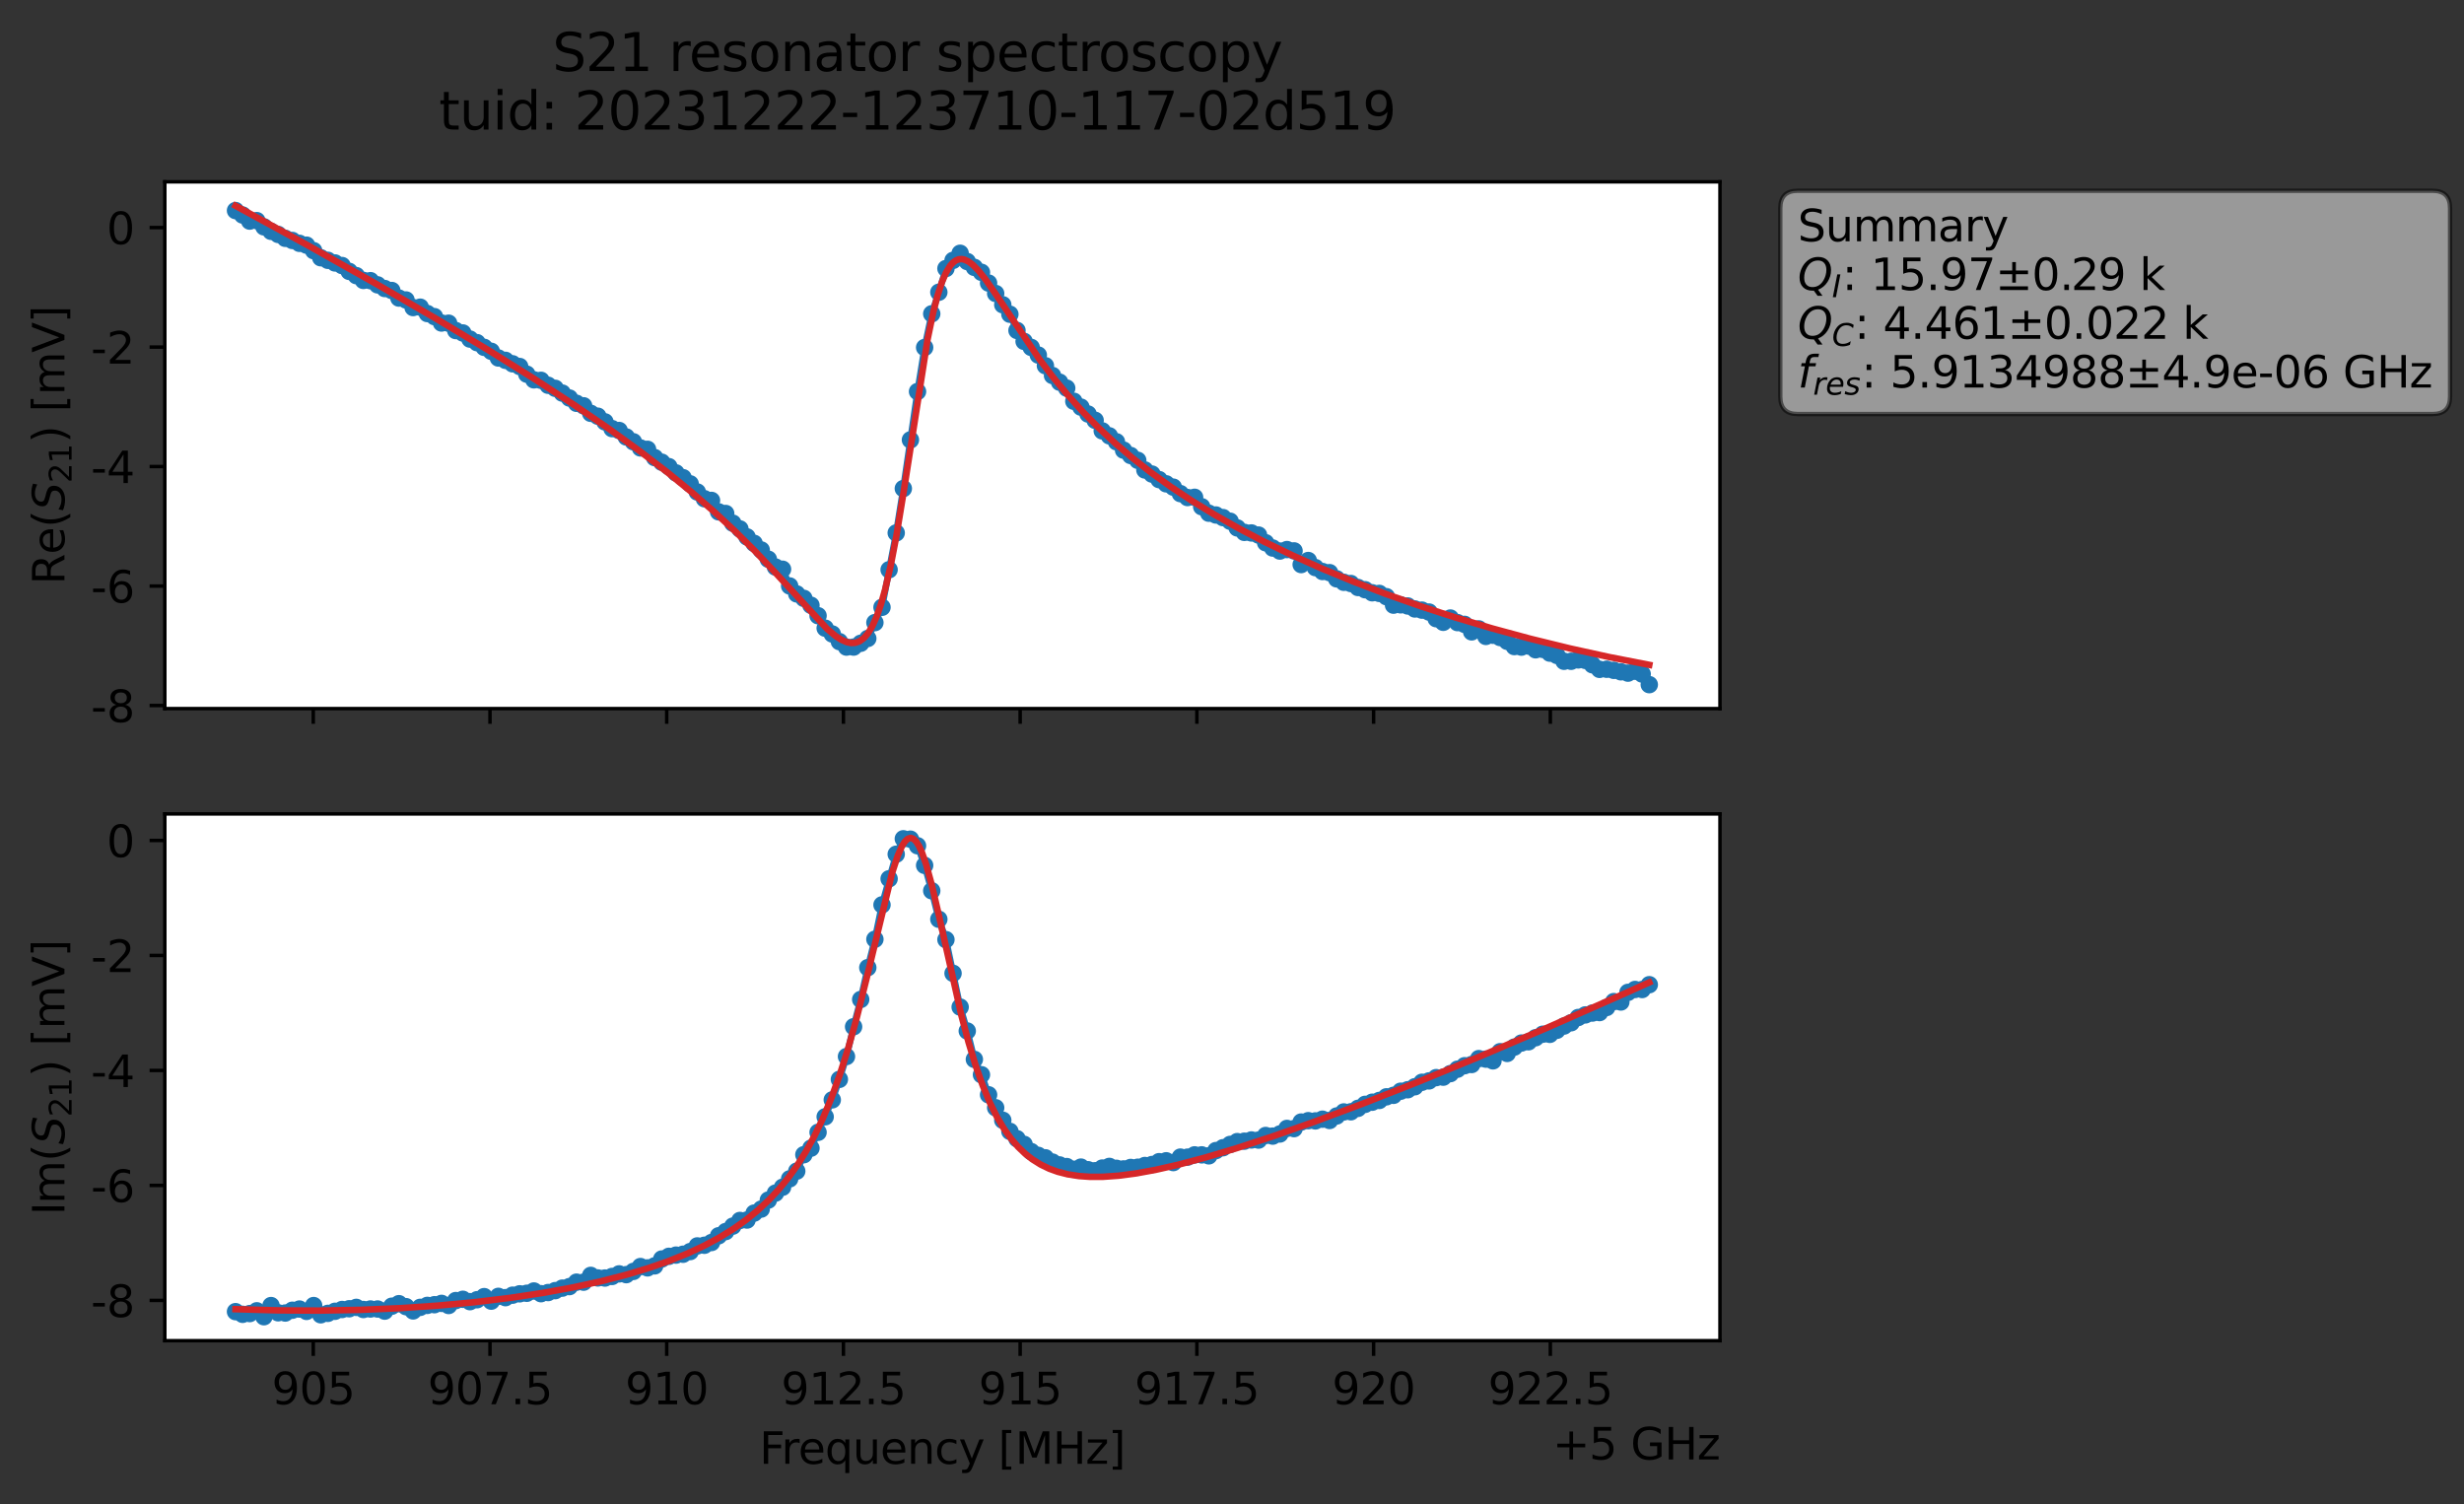 <?xml version="1.0" encoding="utf-8" standalone="no"?>
<!DOCTYPE svg PUBLIC "-//W3C//DTD SVG 1.1//EN"
  "http://www.w3.org/Graphics/SVG/1.1/DTD/svg11.dtd">
<svg xmlns:xlink="http://www.w3.org/1999/xlink" width="565.824pt" height="345.428pt" viewBox="0 0 565.824 345.428" xmlns="http://www.w3.org/2000/svg" version="1.1">
 <rect x="0" y="0" width="565.824" height="345.428" fill="#333333" stroke="none"/>
 <defs>
  <style type="text/css">*{stroke-linejoin: round; stroke-linecap: butt}</style>
 </defs>
 <g id="figure_1">
  <g id="patch_1">
   <path d="M 0 345.428 
L 565.824 345.428 
L 565.824 -0 
L 0 -0 
L 0 345.428 
z
" style="fill: none; opacity: 0"/>
  </g>
  <g id="axes_1">
   <g id="patch_2">
    <path d="M 37.848 162.72 
L 394.968 162.72 
L 394.968 41.76 
L 37.848 41.76 
z
" style="fill: #ffffff"/>
   </g>
   <g id="matplotlib.axis_1">
    <g id="xtick_1">
     <g id="line2d_1">
      <defs>
       <path id="m74976ebc60" d="M 0 0 
L 0 3.5 
" style="stroke: #000000; stroke-width: 0.8"/>
      </defs>
      <g>
       <use xlink:href="#m74976ebc60" x="71.937" y="162.72" style="stroke: #000000; stroke-width: 0.8"/>
      </g>
     </g>
    </g>
    <g id="xtick_2">
     <g id="line2d_2">
      <g>
       <use xlink:href="#m74976ebc60" x="112.519" y="162.72" style="stroke: #000000; stroke-width: 0.8"/>
      </g>
     </g>
    </g>
    <g id="xtick_3">
     <g id="line2d_3">
      <g>
       <use xlink:href="#m74976ebc60" x="153.101" y="162.72" style="stroke: #000000; stroke-width: 0.8"/>
      </g>
     </g>
    </g>
    <g id="xtick_4">
     <g id="line2d_4">
      <g>
       <use xlink:href="#m74976ebc60" x="193.683" y="162.72" style="stroke: #000000; stroke-width: 0.8"/>
      </g>
     </g>
    </g>
    <g id="xtick_5">
     <g id="line2d_5">
      <g>
       <use xlink:href="#m74976ebc60" x="234.264" y="162.72" style="stroke: #000000; stroke-width: 0.8"/>
      </g>
     </g>
    </g>
    <g id="xtick_6">
     <g id="line2d_6">
      <g>
       <use xlink:href="#m74976ebc60" x="274.846" y="162.72" style="stroke: #000000; stroke-width: 0.8"/>
      </g>
     </g>
    </g>
    <g id="xtick_7">
     <g id="line2d_7">
      <g>
       <use xlink:href="#m74976ebc60" x="315.428" y="162.72" style="stroke: #000000; stroke-width: 0.8"/>
      </g>
     </g>
    </g>
    <g id="xtick_8">
     <g id="line2d_8">
      <g>
       <use xlink:href="#m74976ebc60" x="356.01" y="162.72" style="stroke: #000000; stroke-width: 0.8"/>
      </g>
     </g>
    </g>
   </g>
   <g id="matplotlib.axis_2">
    <g id="ytick_1">
     <g id="line2d_9">
      <defs>
       <path id="m7afc5c59e5" d="M 0 0 
L -3.5 0 
" style="stroke: #000000; stroke-width: 0.8"/>
      </defs>
      <g>
       <use xlink:href="#m7afc5c59e5" x="37.848" y="162.017" style="stroke: #000000; stroke-width: 0.8"/>
      </g>
     </g>
     <g id="text_1">
      <!-- -8 -->
      <g transform="translate(20.878 165.817) scale(0.1 -0.1)">
       <defs>
        <path id="DejaVuSans-2d" d="M 313 2009 
L 1997 2009 
L 1997 1497 
L 313 1497 
L 313 2009 
z
" transform="scale(0.016)"/>
        <path id="DejaVuSans-38" d="M 2034 2216 
Q 1584 2216 1326 1975 
Q 1069 1734 1069 1313 
Q 1069 891 1326 650 
Q 1584 409 2034 409 
Q 2484 409 2743 651 
Q 3003 894 3003 1313 
Q 3003 1734 2745 1975 
Q 2488 2216 2034 2216 
z
M 1403 2484 
Q 997 2584 770 2862 
Q 544 3141 544 3541 
Q 544 4100 942 4425 
Q 1341 4750 2034 4750 
Q 2731 4750 3128 4425 
Q 3525 4100 3525 3541 
Q 3525 3141 3298 2862 
Q 3072 2584 2669 2484 
Q 3125 2378 3379 2068 
Q 3634 1759 3634 1313 
Q 3634 634 3220 271 
Q 2806 -91 2034 -91 
Q 1263 -91 848 271 
Q 434 634 434 1313 
Q 434 1759 690 2068 
Q 947 2378 1403 2484 
z
M 1172 3481 
Q 1172 3119 1398 2916 
Q 1625 2713 2034 2713 
Q 2441 2713 2670 2916 
Q 2900 3119 2900 3481 
Q 2900 3844 2670 4047 
Q 2441 4250 2034 4250 
Q 1625 4250 1398 4047 
Q 1172 3844 1172 3481 
z
" transform="scale(0.016)"/>
       </defs>
       <use xlink:href="#DejaVuSans-2d"/>
       <use xlink:href="#DejaVuSans-38" x="36.084"/>
      </g>
     </g>
    </g>
    <g id="ytick_2">
     <g id="line2d_10">
      <g>
       <use xlink:href="#m7afc5c59e5" x="37.848" y="134.578" style="stroke: #000000; stroke-width: 0.8"/>
      </g>
     </g>
     <g id="text_2">
      <!-- -6 -->
      <g transform="translate(20.878 138.377) scale(0.1 -0.1)">
       <defs>
        <path id="DejaVuSans-36" d="M 2113 2584 
Q 1688 2584 1439 2293 
Q 1191 2003 1191 1497 
Q 1191 994 1439 701 
Q 1688 409 2113 409 
Q 2538 409 2786 701 
Q 3034 994 3034 1497 
Q 3034 2003 2786 2293 
Q 2538 2584 2113 2584 
z
M 3366 4563 
L 3366 3988 
Q 3128 4100 2886 4159 
Q 2644 4219 2406 4219 
Q 1781 4219 1451 3797 
Q 1122 3375 1075 2522 
Q 1259 2794 1537 2939 
Q 1816 3084 2150 3084 
Q 2853 3084 3261 2657 
Q 3669 2231 3669 1497 
Q 3669 778 3244 343 
Q 2819 -91 2113 -91 
Q 1303 -91 875 529 
Q 447 1150 447 2328 
Q 447 3434 972 4092 
Q 1497 4750 2381 4750 
Q 2619 4750 2861 4703 
Q 3103 4656 3366 4563 
z
" transform="scale(0.016)"/>
       </defs>
       <use xlink:href="#DejaVuSans-2d"/>
       <use xlink:href="#DejaVuSans-36" x="36.084"/>
      </g>
     </g>
    </g>
    <g id="ytick_3">
     <g id="line2d_11">
      <g>
       <use xlink:href="#m7afc5c59e5" x="37.848" y="107.138" style="stroke: #000000; stroke-width: 0.8"/>
      </g>
     </g>
     <g id="text_3">
      <!-- -4 -->
      <g transform="translate(20.878 110.937) scale(0.1 -0.1)">
       <defs>
        <path id="DejaVuSans-34" d="M 2419 4116 
L 825 1625 
L 2419 1625 
L 2419 4116 
z
M 2253 4666 
L 3047 4666 
L 3047 1625 
L 3713 1625 
L 3713 1100 
L 3047 1100 
L 3047 0 
L 2419 0 
L 2419 1100 
L 313 1100 
L 313 1709 
L 2253 4666 
z
" transform="scale(0.016)"/>
       </defs>
       <use xlink:href="#DejaVuSans-2d"/>
       <use xlink:href="#DejaVuSans-34" x="36.084"/>
      </g>
     </g>
    </g>
    <g id="ytick_4">
     <g id="line2d_12">
      <g>
       <use xlink:href="#m7afc5c59e5" x="37.848" y="79.699" style="stroke: #000000; stroke-width: 0.8"/>
      </g>
     </g>
     <g id="text_4">
      <!-- -2 -->
      <g transform="translate(20.878 83.498) scale(0.1 -0.1)">
       <defs>
        <path id="DejaVuSans-32" d="M 1228 531 
L 3431 531 
L 3431 0 
L 469 0 
L 469 531 
Q 828 903 1448 1529 
Q 2069 2156 2228 2338 
Q 2531 2678 2651 2914 
Q 2772 3150 2772 3378 
Q 2772 3750 2511 3984 
Q 2250 4219 1831 4219 
Q 1534 4219 1204 4116 
Q 875 4013 500 3803 
L 500 4441 
Q 881 4594 1212 4672 
Q 1544 4750 1819 4750 
Q 2544 4750 2975 4387 
Q 3406 4025 3406 3419 
Q 3406 3131 3298 2873 
Q 3191 2616 2906 2266 
Q 2828 2175 2409 1742 
Q 1991 1309 1228 531 
z
" transform="scale(0.016)"/>
       </defs>
       <use xlink:href="#DejaVuSans-2d"/>
       <use xlink:href="#DejaVuSans-32" x="36.084"/>
      </g>
     </g>
    </g>
    <g id="ytick_5">
     <g id="line2d_13">
      <g>
       <use xlink:href="#m7afc5c59e5" x="37.848" y="52.259" style="stroke: #000000; stroke-width: 0.8"/>
      </g>
     </g>
     <g id="text_5">
      <!-- 0 -->
      <g transform="translate(24.486 56.058) scale(0.1 -0.1)">
       <defs>
        <path id="DejaVuSans-30" d="M 2034 4250 
Q 1547 4250 1301 3770 
Q 1056 3291 1056 2328 
Q 1056 1369 1301 889 
Q 1547 409 2034 409 
Q 2525 409 2770 889 
Q 3016 1369 3016 2328 
Q 3016 3291 2770 3770 
Q 2525 4250 2034 4250 
z
M 2034 4750 
Q 2819 4750 3233 4129 
Q 3647 3509 3647 2328 
Q 3647 1150 3233 529 
Q 2819 -91 2034 -91 
Q 1250 -91 836 529 
Q 422 1150 422 2328 
Q 422 3509 836 4129 
Q 1250 4750 2034 4750 
z
" transform="scale(0.016)"/>
       </defs>
       <use xlink:href="#DejaVuSans-30"/>
      </g>
     </g>
    </g>
    <g id="text_6">
     <!-- Re$(S_{21})$ [mV] -->
     <g transform="translate(14.798 134.24) rotate(-90) scale(0.1 -0.1)">
      <defs>
       <path id="DejaVuSans-52" d="M 2841 2188 
Q 3044 2119 3236 1894 
Q 3428 1669 3622 1275 
L 4263 0 
L 3584 0 
L 2988 1197 
Q 2756 1666 2539 1819 
Q 2322 1972 1947 1972 
L 1259 1972 
L 1259 0 
L 628 0 
L 628 4666 
L 2053 4666 
Q 2853 4666 3247 4331 
Q 3641 3997 3641 3322 
Q 3641 2881 3436 2590 
Q 3231 2300 2841 2188 
z
M 1259 4147 
L 1259 2491 
L 2053 2491 
Q 2509 2491 2742 2702 
Q 2975 2913 2975 3322 
Q 2975 3731 2742 3939 
Q 2509 4147 2053 4147 
L 1259 4147 
z
" transform="scale(0.016)"/>
       <path id="DejaVuSans-65" d="M 3597 1894 
L 3597 1613 
L 953 1613 
Q 991 1019 1311 708 
Q 1631 397 2203 397 
Q 2534 397 2845 478 
Q 3156 559 3463 722 
L 3463 178 
Q 3153 47 2828 -22 
Q 2503 -91 2169 -91 
Q 1331 -91 842 396 
Q 353 884 353 1716 
Q 353 2575 817 3079 
Q 1281 3584 2069 3584 
Q 2775 3584 3186 3129 
Q 3597 2675 3597 1894 
z
M 3022 2063 
Q 3016 2534 2758 2815 
Q 2500 3097 2075 3097 
Q 1594 3097 1305 2825 
Q 1016 2553 972 2059 
L 3022 2063 
z
" transform="scale(0.016)"/>
       <path id="DejaVuSans-28" d="M 1984 4856 
Q 1566 4138 1362 3434 
Q 1159 2731 1159 2009 
Q 1159 1288 1364 580 
Q 1569 -128 1984 -844 
L 1484 -844 
Q 1016 -109 783 600 
Q 550 1309 550 2009 
Q 550 2706 781 3412 
Q 1013 4119 1484 4856 
L 1984 4856 
z
" transform="scale(0.016)"/>
       <path id="DejaVuSans-Oblique-53" d="M 3859 4513 
L 3738 3897 
Q 3422 4066 3111 4152 
Q 2800 4238 2509 4238 
Q 1944 4238 1609 3991 
Q 1275 3744 1275 3334 
Q 1275 3109 1398 2989 
Q 1522 2869 2034 2731 
L 2413 2638 
Q 3053 2472 3303 2217 
Q 3553 1963 3553 1503 
Q 3553 797 2998 353 
Q 2444 -91 1538 -91 
Q 1166 -91 791 -17 
Q 416 56 38 206 
L 166 856 
Q 513 641 861 531 
Q 1209 422 1556 422 
Q 2147 422 2503 684 
Q 2859 947 2859 1369 
Q 2859 1650 2717 1795 
Q 2575 1941 2106 2059 
L 1728 2156 
Q 1081 2325 845 2545 
Q 609 2766 609 3163 
Q 609 3859 1145 4304 
Q 1681 4750 2541 4750 
Q 2875 4750 3203 4690 
Q 3531 4631 3859 4513 
z
" transform="scale(0.016)"/>
       <path id="DejaVuSans-31" d="M 794 531 
L 1825 531 
L 1825 4091 
L 703 3866 
L 703 4441 
L 1819 4666 
L 2450 4666 
L 2450 531 
L 3481 531 
L 3481 0 
L 794 0 
L 794 531 
z
" transform="scale(0.016)"/>
       <path id="DejaVuSans-29" d="M 513 4856 
L 1013 4856 
Q 1481 4119 1714 3412 
Q 1947 2706 1947 2009 
Q 1947 1309 1714 600 
Q 1481 -109 1013 -844 
L 513 -844 
Q 928 -128 1133 580 
Q 1338 1288 1338 2009 
Q 1338 2731 1133 3434 
Q 928 4138 513 4856 
z
" transform="scale(0.016)"/>
       <path id="DejaVuSans-20" transform="scale(0.016)"/>
       <path id="DejaVuSans-5b" d="M 550 4863 
L 1875 4863 
L 1875 4416 
L 1125 4416 
L 1125 -397 
L 1875 -397 
L 1875 -844 
L 550 -844 
L 550 4863 
z
" transform="scale(0.016)"/>
       <path id="DejaVuSans-6d" d="M 3328 2828 
Q 3544 3216 3844 3400 
Q 4144 3584 4550 3584 
Q 5097 3584 5394 3201 
Q 5691 2819 5691 2113 
L 5691 0 
L 5113 0 
L 5113 2094 
Q 5113 2597 4934 2840 
Q 4756 3084 4391 3084 
Q 3944 3084 3684 2787 
Q 3425 2491 3425 1978 
L 3425 0 
L 2847 0 
L 2847 2094 
Q 2847 2600 2669 2842 
Q 2491 3084 2119 3084 
Q 1678 3084 1418 2786 
Q 1159 2488 1159 1978 
L 1159 0 
L 581 0 
L 581 3500 
L 1159 3500 
L 1159 2956 
Q 1356 3278 1631 3431 
Q 1906 3584 2284 3584 
Q 2666 3584 2933 3390 
Q 3200 3197 3328 2828 
z
" transform="scale(0.016)"/>
       <path id="DejaVuSans-56" d="M 1831 0 
L 50 4666 
L 709 4666 
L 2188 738 
L 3669 4666 
L 4325 4666 
L 2547 0 
L 1831 0 
z
" transform="scale(0.016)"/>
       <path id="DejaVuSans-5d" d="M 1947 4863 
L 1947 -844 
L 622 -844 
L 622 -397 
L 1369 -397 
L 1369 4416 
L 622 4416 
L 622 4863 
L 1947 4863 
z
" transform="scale(0.016)"/>
      </defs>
      <use xlink:href="#DejaVuSans-52" transform="translate(0 0.016)"/>
      <use xlink:href="#DejaVuSans-65" transform="translate(69.482 0.016)"/>
      <use xlink:href="#DejaVuSans-28" transform="translate(131.006 0.016)"/>
      <use xlink:href="#DejaVuSans-Oblique-53" transform="translate(170.02 0.016)"/>
      <use xlink:href="#DejaVuSans-32" transform="translate(233.496 -16.391) scale(0.7)"/>
      <use xlink:href="#DejaVuSans-31" transform="translate(278.032 -16.391) scale(0.7)"/>
      <use xlink:href="#DejaVuSans-29" transform="translate(325.303 0.016)"/>
      <use xlink:href="#DejaVuSans-20" transform="translate(364.316 0.016)"/>
      <use xlink:href="#DejaVuSans-5b" transform="translate(396.104 0.016)"/>
      <use xlink:href="#DejaVuSans-6d" transform="translate(435.117 0.016)"/>
      <use xlink:href="#DejaVuSans-56" transform="translate(532.529 0.016)"/>
      <use xlink:href="#DejaVuSans-5d" transform="translate(600.938 0.016)"/>
     </g>
    </g>
   </g>
   <g id="line2d_14">
    <path d="M 54.081 48.354 
L 55.713 49.38 
L 57.344 50.775 
L 58.975 50.664 
L 60.607 52.091 
L 62.238 53.123 
L 63.87 53.836 
L 65.501 54.728 
L 67.133 55.222 
L 68.764 55.88 
L 70.395 56.299 
L 72.027 57.569 
L 73.658 59.191 
L 78.553 60.981 
L 80.184 62.321 
L 81.815 63.293 
L 83.447 64.397 
L 85.078 64.454 
L 88.341 66.255 
L 89.973 66.715 
L 91.604 68.448 
L 93.235 68.884 
L 94.867 70.626 
L 96.498 70.541 
L 98.13 72.001 
L 99.761 72.711 
L 101.393 74.179 
L 103.024 74.221 
L 104.655 75.909 
L 106.287 76.464 
L 107.918 77.866 
L 109.55 78.69 
L 111.181 79.765 
L 112.813 80.676 
L 114.444 82.21 
L 116.076 82.747 
L 117.707 83.541 
L 119.338 84.165 
L 120.97 85.923 
L 122.601 87.225 
L 124.233 87.337 
L 125.864 88.474 
L 127.496 89.174 
L 130.758 91.403 
L 132.39 92.616 
L 134.021 93.188 
L 135.653 94.914 
L 137.284 95.578 
L 138.916 96.878 
L 140.547 98.426 
L 142.178 98.859 
L 143.81 100.345 
L 145.441 101.45 
L 147.073 102.866 
L 148.704 103.181 
L 150.336 105.083 
L 153.598 107.161 
L 155.23 108.599 
L 156.861 109.698 
L 158.493 111.112 
L 160.124 112.981 
L 161.756 114.524 
L 163.387 114.914 
L 165.018 117.541 
L 166.65 117.917 
L 168.281 120.149 
L 169.913 121.461 
L 171.544 123.296 
L 174.807 126.299 
L 176.438 128.418 
L 178.07 130.21 
L 179.701 130.716 
L 181.333 134.559 
L 182.964 136.387 
L 184.596 137.413 
L 186.227 138.993 
L 187.858 141.392 
L 189.49 144.254 
L 191.121 145.59 
L 192.753 147.34 
L 194.384 148.597 
L 196.016 148.595 
L 197.647 147.721 
L 199.278 146.617 
L 202.541 139.459 
L 205.804 122.377 
L 207.436 112.192 
L 210.698 89.915 
L 212.33 79.8 
L 213.961 72.06 
L 215.593 67.11 
L 217.224 61.667 
L 218.856 59.796 
L 220.487 58.162 
L 222.118 60.064 
L 223.75 61.402 
L 225.381 62.537 
L 230.276 69.987 
L 231.907 72.161 
L 233.538 75.887 
L 235.17 78.399 
L 236.801 79.783 
L 238.433 81.537 
L 241.696 86.236 
L 243.327 87.77 
L 244.958 89.132 
L 246.59 92.148 
L 248.221 93.492 
L 251.484 96.525 
L 253.116 98.947 
L 254.747 100.088 
L 256.378 101.453 
L 258.01 103.37 
L 261.273 105.709 
L 262.904 107.928 
L 264.536 108.868 
L 266.167 110.131 
L 267.798 111.105 
L 269.43 111.87 
L 271.061 113.352 
L 272.693 114.254 
L 274.324 114.199 
L 275.956 116.365 
L 277.587 117.852 
L 279.218 118.264 
L 280.85 118.863 
L 282.481 119.695 
L 284.113 121.23 
L 285.744 122.255 
L 287.376 122.387 
L 289.007 122.874 
L 290.638 124.637 
L 292.27 125.853 
L 293.901 126.545 
L 295.533 126.203 
L 297.164 126.509 
L 298.796 129.647 
L 300.427 128.718 
L 302.059 130.344 
L 303.69 131.242 
L 305.321 131.504 
L 306.953 132.929 
L 308.584 133.72 
L 310.216 134.003 
L 311.847 134.913 
L 313.479 135.423 
L 315.11 136.126 
L 316.741 136.273 
L 318.373 137.024 
L 320.004 138.968 
L 321.636 138.892 
L 323.267 139.156 
L 324.899 139.842 
L 326.53 140.11 
L 328.161 140.552 
L 329.793 142.075 
L 331.424 142.906 
L 333.056 141.926 
L 334.687 142.972 
L 336.319 143.381 
L 337.95 145.104 
L 339.581 144.418 
L 341.213 146.149 
L 342.844 145.882 
L 344.476 146.399 
L 346.107 147.27 
L 347.739 148.477 
L 349.37 148.604 
L 351.001 148.361 
L 352.633 149.218 
L 354.264 149.125 
L 355.896 149.987 
L 357.527 150.513 
L 359.159 151.856 
L 360.79 151.856 
L 362.421 151.544 
L 364.053 151.654 
L 367.316 153.713 
L 368.947 153.685 
L 372.21 154.273 
L 373.841 154.58 
L 375.473 154.138 
L 377.104 154.79 
L 378.736 157.222 
L 378.736 157.222 
" clip-path="url(#pb76275bf3a)" style="fill: none; stroke: #1f77b4; stroke-width: 1.5; stroke-linecap: square"/>
    <defs>
     <path id="m30a5c0538c" d="M 0 1.5 
C 0.398 1.5 0.779 1.342 1.061 1.061 
C 1.342 0.779 1.5 0.398 1.5 0 
C 1.5 -0.398 1.342 -0.779 1.061 -1.061 
C 0.779 -1.342 0.398 -1.5 0 -1.5 
C -0.398 -1.5 -0.779 -1.342 -1.061 -1.061 
C -1.342 -0.779 -1.5 -0.398 -1.5 0 
C -1.5 0.398 -1.342 0.779 -1.061 1.061 
C -0.779 1.342 -0.398 1.5 0 1.5 
z
" style="stroke: #1f77b4"/>
    </defs>
    <g clip-path="url(#pb76275bf3a)">
     <use xlink:href="#m30a5c0538c" x="54.081" y="48.354" style="fill: #1f77b4; stroke: #1f77b4"/>
     <use xlink:href="#m30a5c0538c" x="55.713" y="49.38" style="fill: #1f77b4; stroke: #1f77b4"/>
     <use xlink:href="#m30a5c0538c" x="57.344" y="50.775" style="fill: #1f77b4; stroke: #1f77b4"/>
     <use xlink:href="#m30a5c0538c" x="58.975" y="50.664" style="fill: #1f77b4; stroke: #1f77b4"/>
     <use xlink:href="#m30a5c0538c" x="60.607" y="52.091" style="fill: #1f77b4; stroke: #1f77b4"/>
     <use xlink:href="#m30a5c0538c" x="62.238" y="53.123" style="fill: #1f77b4; stroke: #1f77b4"/>
     <use xlink:href="#m30a5c0538c" x="63.87" y="53.836" style="fill: #1f77b4; stroke: #1f77b4"/>
     <use xlink:href="#m30a5c0538c" x="65.501" y="54.728" style="fill: #1f77b4; stroke: #1f77b4"/>
     <use xlink:href="#m30a5c0538c" x="67.133" y="55.222" style="fill: #1f77b4; stroke: #1f77b4"/>
     <use xlink:href="#m30a5c0538c" x="68.764" y="55.88" style="fill: #1f77b4; stroke: #1f77b4"/>
     <use xlink:href="#m30a5c0538c" x="70.395" y="56.299" style="fill: #1f77b4; stroke: #1f77b4"/>
     <use xlink:href="#m30a5c0538c" x="72.027" y="57.569" style="fill: #1f77b4; stroke: #1f77b4"/>
     <use xlink:href="#m30a5c0538c" x="73.658" y="59.191" style="fill: #1f77b4; stroke: #1f77b4"/>
     <use xlink:href="#m30a5c0538c" x="75.29" y="59.779" style="fill: #1f77b4; stroke: #1f77b4"/>
     <use xlink:href="#m30a5c0538c" x="76.921" y="60.383" style="fill: #1f77b4; stroke: #1f77b4"/>
     <use xlink:href="#m30a5c0538c" x="78.553" y="60.981" style="fill: #1f77b4; stroke: #1f77b4"/>
     <use xlink:href="#m30a5c0538c" x="80.184" y="62.321" style="fill: #1f77b4; stroke: #1f77b4"/>
     <use xlink:href="#m30a5c0538c" x="81.815" y="63.293" style="fill: #1f77b4; stroke: #1f77b4"/>
     <use xlink:href="#m30a5c0538c" x="83.447" y="64.397" style="fill: #1f77b4; stroke: #1f77b4"/>
     <use xlink:href="#m30a5c0538c" x="85.078" y="64.454" style="fill: #1f77b4; stroke: #1f77b4"/>
     <use xlink:href="#m30a5c0538c" x="86.71" y="65.415" style="fill: #1f77b4; stroke: #1f77b4"/>
     <use xlink:href="#m30a5c0538c" x="88.341" y="66.255" style="fill: #1f77b4; stroke: #1f77b4"/>
     <use xlink:href="#m30a5c0538c" x="89.973" y="66.715" style="fill: #1f77b4; stroke: #1f77b4"/>
     <use xlink:href="#m30a5c0538c" x="91.604" y="68.448" style="fill: #1f77b4; stroke: #1f77b4"/>
     <use xlink:href="#m30a5c0538c" x="93.235" y="68.884" style="fill: #1f77b4; stroke: #1f77b4"/>
     <use xlink:href="#m30a5c0538c" x="94.867" y="70.626" style="fill: #1f77b4; stroke: #1f77b4"/>
     <use xlink:href="#m30a5c0538c" x="96.498" y="70.541" style="fill: #1f77b4; stroke: #1f77b4"/>
     <use xlink:href="#m30a5c0538c" x="98.13" y="72.001" style="fill: #1f77b4; stroke: #1f77b4"/>
     <use xlink:href="#m30a5c0538c" x="99.761" y="72.711" style="fill: #1f77b4; stroke: #1f77b4"/>
     <use xlink:href="#m30a5c0538c" x="101.393" y="74.179" style="fill: #1f77b4; stroke: #1f77b4"/>
     <use xlink:href="#m30a5c0538c" x="103.024" y="74.221" style="fill: #1f77b4; stroke: #1f77b4"/>
     <use xlink:href="#m30a5c0538c" x="104.655" y="75.909" style="fill: #1f77b4; stroke: #1f77b4"/>
     <use xlink:href="#m30a5c0538c" x="106.287" y="76.464" style="fill: #1f77b4; stroke: #1f77b4"/>
     <use xlink:href="#m30a5c0538c" x="107.918" y="77.866" style="fill: #1f77b4; stroke: #1f77b4"/>
     <use xlink:href="#m30a5c0538c" x="109.55" y="78.69" style="fill: #1f77b4; stroke: #1f77b4"/>
     <use xlink:href="#m30a5c0538c" x="111.181" y="79.765" style="fill: #1f77b4; stroke: #1f77b4"/>
     <use xlink:href="#m30a5c0538c" x="112.813" y="80.676" style="fill: #1f77b4; stroke: #1f77b4"/>
     <use xlink:href="#m30a5c0538c" x="114.444" y="82.21" style="fill: #1f77b4; stroke: #1f77b4"/>
     <use xlink:href="#m30a5c0538c" x="116.076" y="82.747" style="fill: #1f77b4; stroke: #1f77b4"/>
     <use xlink:href="#m30a5c0538c" x="117.707" y="83.541" style="fill: #1f77b4; stroke: #1f77b4"/>
     <use xlink:href="#m30a5c0538c" x="119.338" y="84.165" style="fill: #1f77b4; stroke: #1f77b4"/>
     <use xlink:href="#m30a5c0538c" x="120.97" y="85.923" style="fill: #1f77b4; stroke: #1f77b4"/>
     <use xlink:href="#m30a5c0538c" x="122.601" y="87.225" style="fill: #1f77b4; stroke: #1f77b4"/>
     <use xlink:href="#m30a5c0538c" x="124.233" y="87.337" style="fill: #1f77b4; stroke: #1f77b4"/>
     <use xlink:href="#m30a5c0538c" x="125.864" y="88.474" style="fill: #1f77b4; stroke: #1f77b4"/>
     <use xlink:href="#m30a5c0538c" x="127.496" y="89.174" style="fill: #1f77b4; stroke: #1f77b4"/>
     <use xlink:href="#m30a5c0538c" x="129.127" y="90.273" style="fill: #1f77b4; stroke: #1f77b4"/>
     <use xlink:href="#m30a5c0538c" x="130.758" y="91.403" style="fill: #1f77b4; stroke: #1f77b4"/>
     <use xlink:href="#m30a5c0538c" x="132.39" y="92.616" style="fill: #1f77b4; stroke: #1f77b4"/>
     <use xlink:href="#m30a5c0538c" x="134.021" y="93.188" style="fill: #1f77b4; stroke: #1f77b4"/>
     <use xlink:href="#m30a5c0538c" x="135.653" y="94.914" style="fill: #1f77b4; stroke: #1f77b4"/>
     <use xlink:href="#m30a5c0538c" x="137.284" y="95.578" style="fill: #1f77b4; stroke: #1f77b4"/>
     <use xlink:href="#m30a5c0538c" x="138.916" y="96.878" style="fill: #1f77b4; stroke: #1f77b4"/>
     <use xlink:href="#m30a5c0538c" x="140.547" y="98.426" style="fill: #1f77b4; stroke: #1f77b4"/>
     <use xlink:href="#m30a5c0538c" x="142.178" y="98.859" style="fill: #1f77b4; stroke: #1f77b4"/>
     <use xlink:href="#m30a5c0538c" x="143.81" y="100.345" style="fill: #1f77b4; stroke: #1f77b4"/>
     <use xlink:href="#m30a5c0538c" x="145.441" y="101.45" style="fill: #1f77b4; stroke: #1f77b4"/>
     <use xlink:href="#m30a5c0538c" x="147.073" y="102.866" style="fill: #1f77b4; stroke: #1f77b4"/>
     <use xlink:href="#m30a5c0538c" x="148.704" y="103.181" style="fill: #1f77b4; stroke: #1f77b4"/>
     <use xlink:href="#m30a5c0538c" x="150.336" y="105.083" style="fill: #1f77b4; stroke: #1f77b4"/>
     <use xlink:href="#m30a5c0538c" x="151.967" y="106.146" style="fill: #1f77b4; stroke: #1f77b4"/>
     <use xlink:href="#m30a5c0538c" x="153.598" y="107.161" style="fill: #1f77b4; stroke: #1f77b4"/>
     <use xlink:href="#m30a5c0538c" x="155.23" y="108.599" style="fill: #1f77b4; stroke: #1f77b4"/>
     <use xlink:href="#m30a5c0538c" x="156.861" y="109.698" style="fill: #1f77b4; stroke: #1f77b4"/>
     <use xlink:href="#m30a5c0538c" x="158.493" y="111.112" style="fill: #1f77b4; stroke: #1f77b4"/>
     <use xlink:href="#m30a5c0538c" x="160.124" y="112.981" style="fill: #1f77b4; stroke: #1f77b4"/>
     <use xlink:href="#m30a5c0538c" x="161.756" y="114.524" style="fill: #1f77b4; stroke: #1f77b4"/>
     <use xlink:href="#m30a5c0538c" x="163.387" y="114.914" style="fill: #1f77b4; stroke: #1f77b4"/>
     <use xlink:href="#m30a5c0538c" x="165.018" y="117.541" style="fill: #1f77b4; stroke: #1f77b4"/>
     <use xlink:href="#m30a5c0538c" x="166.65" y="117.917" style="fill: #1f77b4; stroke: #1f77b4"/>
     <use xlink:href="#m30a5c0538c" x="168.281" y="120.149" style="fill: #1f77b4; stroke: #1f77b4"/>
     <use xlink:href="#m30a5c0538c" x="169.913" y="121.461" style="fill: #1f77b4; stroke: #1f77b4"/>
     <use xlink:href="#m30a5c0538c" x="171.544" y="123.296" style="fill: #1f77b4; stroke: #1f77b4"/>
     <use xlink:href="#m30a5c0538c" x="173.176" y="124.776" style="fill: #1f77b4; stroke: #1f77b4"/>
     <use xlink:href="#m30a5c0538c" x="174.807" y="126.299" style="fill: #1f77b4; stroke: #1f77b4"/>
     <use xlink:href="#m30a5c0538c" x="176.438" y="128.418" style="fill: #1f77b4; stroke: #1f77b4"/>
     <use xlink:href="#m30a5c0538c" x="178.07" y="130.21" style="fill: #1f77b4; stroke: #1f77b4"/>
     <use xlink:href="#m30a5c0538c" x="179.701" y="130.716" style="fill: #1f77b4; stroke: #1f77b4"/>
     <use xlink:href="#m30a5c0538c" x="181.333" y="134.559" style="fill: #1f77b4; stroke: #1f77b4"/>
     <use xlink:href="#m30a5c0538c" x="182.964" y="136.387" style="fill: #1f77b4; stroke: #1f77b4"/>
     <use xlink:href="#m30a5c0538c" x="184.596" y="137.413" style="fill: #1f77b4; stroke: #1f77b4"/>
     <use xlink:href="#m30a5c0538c" x="186.227" y="138.993" style="fill: #1f77b4; stroke: #1f77b4"/>
     <use xlink:href="#m30a5c0538c" x="187.858" y="141.392" style="fill: #1f77b4; stroke: #1f77b4"/>
     <use xlink:href="#m30a5c0538c" x="189.49" y="144.254" style="fill: #1f77b4; stroke: #1f77b4"/>
     <use xlink:href="#m30a5c0538c" x="191.121" y="145.59" style="fill: #1f77b4; stroke: #1f77b4"/>
     <use xlink:href="#m30a5c0538c" x="192.753" y="147.34" style="fill: #1f77b4; stroke: #1f77b4"/>
     <use xlink:href="#m30a5c0538c" x="194.384" y="148.597" style="fill: #1f77b4; stroke: #1f77b4"/>
     <use xlink:href="#m30a5c0538c" x="196.016" y="148.595" style="fill: #1f77b4; stroke: #1f77b4"/>
     <use xlink:href="#m30a5c0538c" x="197.647" y="147.721" style="fill: #1f77b4; stroke: #1f77b4"/>
     <use xlink:href="#m30a5c0538c" x="199.278" y="146.617" style="fill: #1f77b4; stroke: #1f77b4"/>
     <use xlink:href="#m30a5c0538c" x="200.91" y="142.978" style="fill: #1f77b4; stroke: #1f77b4"/>
     <use xlink:href="#m30a5c0538c" x="202.541" y="139.459" style="fill: #1f77b4; stroke: #1f77b4"/>
     <use xlink:href="#m30a5c0538c" x="204.173" y="130.832" style="fill: #1f77b4; stroke: #1f77b4"/>
     <use xlink:href="#m30a5c0538c" x="205.804" y="122.377" style="fill: #1f77b4; stroke: #1f77b4"/>
     <use xlink:href="#m30a5c0538c" x="207.436" y="112.192" style="fill: #1f77b4; stroke: #1f77b4"/>
     <use xlink:href="#m30a5c0538c" x="209.067" y="101.015" style="fill: #1f77b4; stroke: #1f77b4"/>
     <use xlink:href="#m30a5c0538c" x="210.698" y="89.915" style="fill: #1f77b4; stroke: #1f77b4"/>
     <use xlink:href="#m30a5c0538c" x="212.33" y="79.8" style="fill: #1f77b4; stroke: #1f77b4"/>
     <use xlink:href="#m30a5c0538c" x="213.961" y="72.06" style="fill: #1f77b4; stroke: #1f77b4"/>
     <use xlink:href="#m30a5c0538c" x="215.593" y="67.11" style="fill: #1f77b4; stroke: #1f77b4"/>
     <use xlink:href="#m30a5c0538c" x="217.224" y="61.667" style="fill: #1f77b4; stroke: #1f77b4"/>
     <use xlink:href="#m30a5c0538c" x="218.856" y="59.796" style="fill: #1f77b4; stroke: #1f77b4"/>
     <use xlink:href="#m30a5c0538c" x="220.487" y="58.162" style="fill: #1f77b4; stroke: #1f77b4"/>
     <use xlink:href="#m30a5c0538c" x="222.118" y="60.064" style="fill: #1f77b4; stroke: #1f77b4"/>
     <use xlink:href="#m30a5c0538c" x="223.75" y="61.402" style="fill: #1f77b4; stroke: #1f77b4"/>
     <use xlink:href="#m30a5c0538c" x="225.381" y="62.537" style="fill: #1f77b4; stroke: #1f77b4"/>
     <use xlink:href="#m30a5c0538c" x="227.013" y="65.005" style="fill: #1f77b4; stroke: #1f77b4"/>
     <use xlink:href="#m30a5c0538c" x="228.644" y="67.397" style="fill: #1f77b4; stroke: #1f77b4"/>
     <use xlink:href="#m30a5c0538c" x="230.276" y="69.987" style="fill: #1f77b4; stroke: #1f77b4"/>
     <use xlink:href="#m30a5c0538c" x="231.907" y="72.161" style="fill: #1f77b4; stroke: #1f77b4"/>
     <use xlink:href="#m30a5c0538c" x="233.538" y="75.887" style="fill: #1f77b4; stroke: #1f77b4"/>
     <use xlink:href="#m30a5c0538c" x="235.17" y="78.399" style="fill: #1f77b4; stroke: #1f77b4"/>
     <use xlink:href="#m30a5c0538c" x="236.801" y="79.783" style="fill: #1f77b4; stroke: #1f77b4"/>
     <use xlink:href="#m30a5c0538c" x="238.433" y="81.537" style="fill: #1f77b4; stroke: #1f77b4"/>
     <use xlink:href="#m30a5c0538c" x="240.064" y="83.984" style="fill: #1f77b4; stroke: #1f77b4"/>
     <use xlink:href="#m30a5c0538c" x="241.696" y="86.236" style="fill: #1f77b4; stroke: #1f77b4"/>
     <use xlink:href="#m30a5c0538c" x="243.327" y="87.77" style="fill: #1f77b4; stroke: #1f77b4"/>
     <use xlink:href="#m30a5c0538c" x="244.958" y="89.132" style="fill: #1f77b4; stroke: #1f77b4"/>
     <use xlink:href="#m30a5c0538c" x="246.59" y="92.148" style="fill: #1f77b4; stroke: #1f77b4"/>
     <use xlink:href="#m30a5c0538c" x="248.221" y="93.492" style="fill: #1f77b4; stroke: #1f77b4"/>
     <use xlink:href="#m30a5c0538c" x="249.853" y="95.077" style="fill: #1f77b4; stroke: #1f77b4"/>
     <use xlink:href="#m30a5c0538c" x="251.484" y="96.525" style="fill: #1f77b4; stroke: #1f77b4"/>
     <use xlink:href="#m30a5c0538c" x="253.116" y="98.947" style="fill: #1f77b4; stroke: #1f77b4"/>
     <use xlink:href="#m30a5c0538c" x="254.747" y="100.088" style="fill: #1f77b4; stroke: #1f77b4"/>
     <use xlink:href="#m30a5c0538c" x="256.378" y="101.453" style="fill: #1f77b4; stroke: #1f77b4"/>
     <use xlink:href="#m30a5c0538c" x="258.01" y="103.37" style="fill: #1f77b4; stroke: #1f77b4"/>
     <use xlink:href="#m30a5c0538c" x="259.641" y="104.604" style="fill: #1f77b4; stroke: #1f77b4"/>
     <use xlink:href="#m30a5c0538c" x="261.273" y="105.709" style="fill: #1f77b4; stroke: #1f77b4"/>
     <use xlink:href="#m30a5c0538c" x="262.904" y="107.928" style="fill: #1f77b4; stroke: #1f77b4"/>
     <use xlink:href="#m30a5c0538c" x="264.536" y="108.868" style="fill: #1f77b4; stroke: #1f77b4"/>
     <use xlink:href="#m30a5c0538c" x="266.167" y="110.131" style="fill: #1f77b4; stroke: #1f77b4"/>
     <use xlink:href="#m30a5c0538c" x="267.798" y="111.105" style="fill: #1f77b4; stroke: #1f77b4"/>
     <use xlink:href="#m30a5c0538c" x="269.43" y="111.87" style="fill: #1f77b4; stroke: #1f77b4"/>
     <use xlink:href="#m30a5c0538c" x="271.061" y="113.352" style="fill: #1f77b4; stroke: #1f77b4"/>
     <use xlink:href="#m30a5c0538c" x="272.693" y="114.254" style="fill: #1f77b4; stroke: #1f77b4"/>
     <use xlink:href="#m30a5c0538c" x="274.324" y="114.199" style="fill: #1f77b4; stroke: #1f77b4"/>
     <use xlink:href="#m30a5c0538c" x="275.956" y="116.365" style="fill: #1f77b4; stroke: #1f77b4"/>
     <use xlink:href="#m30a5c0538c" x="277.587" y="117.852" style="fill: #1f77b4; stroke: #1f77b4"/>
     <use xlink:href="#m30a5c0538c" x="279.218" y="118.264" style="fill: #1f77b4; stroke: #1f77b4"/>
     <use xlink:href="#m30a5c0538c" x="280.85" y="118.863" style="fill: #1f77b4; stroke: #1f77b4"/>
     <use xlink:href="#m30a5c0538c" x="282.481" y="119.695" style="fill: #1f77b4; stroke: #1f77b4"/>
     <use xlink:href="#m30a5c0538c" x="284.113" y="121.23" style="fill: #1f77b4; stroke: #1f77b4"/>
     <use xlink:href="#m30a5c0538c" x="285.744" y="122.255" style="fill: #1f77b4; stroke: #1f77b4"/>
     <use xlink:href="#m30a5c0538c" x="287.376" y="122.387" style="fill: #1f77b4; stroke: #1f77b4"/>
     <use xlink:href="#m30a5c0538c" x="289.007" y="122.874" style="fill: #1f77b4; stroke: #1f77b4"/>
     <use xlink:href="#m30a5c0538c" x="290.638" y="124.637" style="fill: #1f77b4; stroke: #1f77b4"/>
     <use xlink:href="#m30a5c0538c" x="292.27" y="125.853" style="fill: #1f77b4; stroke: #1f77b4"/>
     <use xlink:href="#m30a5c0538c" x="293.901" y="126.545" style="fill: #1f77b4; stroke: #1f77b4"/>
     <use xlink:href="#m30a5c0538c" x="295.533" y="126.203" style="fill: #1f77b4; stroke: #1f77b4"/>
     <use xlink:href="#m30a5c0538c" x="297.164" y="126.509" style="fill: #1f77b4; stroke: #1f77b4"/>
     <use xlink:href="#m30a5c0538c" x="298.796" y="129.647" style="fill: #1f77b4; stroke: #1f77b4"/>
     <use xlink:href="#m30a5c0538c" x="300.427" y="128.718" style="fill: #1f77b4; stroke: #1f77b4"/>
     <use xlink:href="#m30a5c0538c" x="302.059" y="130.344" style="fill: #1f77b4; stroke: #1f77b4"/>
     <use xlink:href="#m30a5c0538c" x="303.69" y="131.242" style="fill: #1f77b4; stroke: #1f77b4"/>
     <use xlink:href="#m30a5c0538c" x="305.321" y="131.504" style="fill: #1f77b4; stroke: #1f77b4"/>
     <use xlink:href="#m30a5c0538c" x="306.953" y="132.929" style="fill: #1f77b4; stroke: #1f77b4"/>
     <use xlink:href="#m30a5c0538c" x="308.584" y="133.72" style="fill: #1f77b4; stroke: #1f77b4"/>
     <use xlink:href="#m30a5c0538c" x="310.216" y="134.003" style="fill: #1f77b4; stroke: #1f77b4"/>
     <use xlink:href="#m30a5c0538c" x="311.847" y="134.913" style="fill: #1f77b4; stroke: #1f77b4"/>
     <use xlink:href="#m30a5c0538c" x="313.479" y="135.423" style="fill: #1f77b4; stroke: #1f77b4"/>
     <use xlink:href="#m30a5c0538c" x="315.11" y="136.126" style="fill: #1f77b4; stroke: #1f77b4"/>
     <use xlink:href="#m30a5c0538c" x="316.741" y="136.273" style="fill: #1f77b4; stroke: #1f77b4"/>
     <use xlink:href="#m30a5c0538c" x="318.373" y="137.024" style="fill: #1f77b4; stroke: #1f77b4"/>
     <use xlink:href="#m30a5c0538c" x="320.004" y="138.968" style="fill: #1f77b4; stroke: #1f77b4"/>
     <use xlink:href="#m30a5c0538c" x="321.636" y="138.892" style="fill: #1f77b4; stroke: #1f77b4"/>
     <use xlink:href="#m30a5c0538c" x="323.267" y="139.156" style="fill: #1f77b4; stroke: #1f77b4"/>
     <use xlink:href="#m30a5c0538c" x="324.899" y="139.842" style="fill: #1f77b4; stroke: #1f77b4"/>
     <use xlink:href="#m30a5c0538c" x="326.53" y="140.11" style="fill: #1f77b4; stroke: #1f77b4"/>
     <use xlink:href="#m30a5c0538c" x="328.161" y="140.552" style="fill: #1f77b4; stroke: #1f77b4"/>
     <use xlink:href="#m30a5c0538c" x="329.793" y="142.075" style="fill: #1f77b4; stroke: #1f77b4"/>
     <use xlink:href="#m30a5c0538c" x="331.424" y="142.906" style="fill: #1f77b4; stroke: #1f77b4"/>
     <use xlink:href="#m30a5c0538c" x="333.056" y="141.926" style="fill: #1f77b4; stroke: #1f77b4"/>
     <use xlink:href="#m30a5c0538c" x="334.687" y="142.972" style="fill: #1f77b4; stroke: #1f77b4"/>
     <use xlink:href="#m30a5c0538c" x="336.319" y="143.381" style="fill: #1f77b4; stroke: #1f77b4"/>
     <use xlink:href="#m30a5c0538c" x="337.95" y="145.104" style="fill: #1f77b4; stroke: #1f77b4"/>
     <use xlink:href="#m30a5c0538c" x="339.581" y="144.418" style="fill: #1f77b4; stroke: #1f77b4"/>
     <use xlink:href="#m30a5c0538c" x="341.213" y="146.149" style="fill: #1f77b4; stroke: #1f77b4"/>
     <use xlink:href="#m30a5c0538c" x="342.844" y="145.882" style="fill: #1f77b4; stroke: #1f77b4"/>
     <use xlink:href="#m30a5c0538c" x="344.476" y="146.399" style="fill: #1f77b4; stroke: #1f77b4"/>
     <use xlink:href="#m30a5c0538c" x="346.107" y="147.27" style="fill: #1f77b4; stroke: #1f77b4"/>
     <use xlink:href="#m30a5c0538c" x="347.739" y="148.477" style="fill: #1f77b4; stroke: #1f77b4"/>
     <use xlink:href="#m30a5c0538c" x="349.37" y="148.604" style="fill: #1f77b4; stroke: #1f77b4"/>
     <use xlink:href="#m30a5c0538c" x="351.001" y="148.361" style="fill: #1f77b4; stroke: #1f77b4"/>
     <use xlink:href="#m30a5c0538c" x="352.633" y="149.218" style="fill: #1f77b4; stroke: #1f77b4"/>
     <use xlink:href="#m30a5c0538c" x="354.264" y="149.125" style="fill: #1f77b4; stroke: #1f77b4"/>
     <use xlink:href="#m30a5c0538c" x="355.896" y="149.987" style="fill: #1f77b4; stroke: #1f77b4"/>
     <use xlink:href="#m30a5c0538c" x="357.527" y="150.513" style="fill: #1f77b4; stroke: #1f77b4"/>
     <use xlink:href="#m30a5c0538c" x="359.159" y="151.856" style="fill: #1f77b4; stroke: #1f77b4"/>
     <use xlink:href="#m30a5c0538c" x="360.79" y="151.856" style="fill: #1f77b4; stroke: #1f77b4"/>
     <use xlink:href="#m30a5c0538c" x="362.421" y="151.544" style="fill: #1f77b4; stroke: #1f77b4"/>
     <use xlink:href="#m30a5c0538c" x="364.053" y="151.654" style="fill: #1f77b4; stroke: #1f77b4"/>
     <use xlink:href="#m30a5c0538c" x="365.684" y="152.66" style="fill: #1f77b4; stroke: #1f77b4"/>
     <use xlink:href="#m30a5c0538c" x="367.316" y="153.713" style="fill: #1f77b4; stroke: #1f77b4"/>
     <use xlink:href="#m30a5c0538c" x="368.947" y="153.685" style="fill: #1f77b4; stroke: #1f77b4"/>
     <use xlink:href="#m30a5c0538c" x="370.579" y="153.939" style="fill: #1f77b4; stroke: #1f77b4"/>
     <use xlink:href="#m30a5c0538c" x="372.21" y="154.273" style="fill: #1f77b4; stroke: #1f77b4"/>
     <use xlink:href="#m30a5c0538c" x="373.841" y="154.58" style="fill: #1f77b4; stroke: #1f77b4"/>
     <use xlink:href="#m30a5c0538c" x="375.473" y="154.138" style="fill: #1f77b4; stroke: #1f77b4"/>
     <use xlink:href="#m30a5c0538c" x="377.104" y="154.79" style="fill: #1f77b4; stroke: #1f77b4"/>
     <use xlink:href="#m30a5c0538c" x="378.736" y="157.222" style="fill: #1f77b4; stroke: #1f77b4"/>
    </g>
   </g>
   <g id="line2d_15">
    <path d="M 54.081 47.258 
L 70.655 56.324 
L 86.254 65.111 
L 100.228 73.236 
L 112.252 80.473 
L 122.652 86.979 
L 131.751 92.924 
L 139.876 98.498 
L 147.025 103.678 
L 153.2 108.419 
L 158.725 112.927 
L 163.924 117.452 
L 168.799 121.99 
L 173.349 126.519 
L 178.223 131.696 
L 189.923 144.407 
L 191.872 146.048 
L 193.172 146.897 
L 194.472 147.469 
L 195.447 147.664 
L 196.422 147.609 
L 197.397 147.253 
L 198.372 146.539 
L 199.347 145.406 
L 200.322 143.788 
L 201.297 141.622 
L 202.272 138.849 
L 203.247 135.425 
L 204.547 129.809 
L 205.847 123.028 
L 207.472 113.171 
L 212.996 77.97 
L 214.296 71.75 
L 215.271 67.958 
L 216.246 64.929 
L 217.221 62.637 
L 218.196 61.026 
L 218.846 60.295 
L 219.496 59.813 
L 220.146 59.553 
L 220.796 59.494 
L 221.446 59.611 
L 222.421 60.071 
L 223.395 60.812 
L 224.695 62.138 
L 226.32 64.178 
L 228.595 67.451 
L 238.67 82.465 
L 241.919 86.745 
L 245.169 90.684 
L 248.744 94.652 
L 252.319 98.28 
L 256.218 101.903 
L 260.118 105.225 
L 264.343 108.534 
L 268.893 111.813 
L 273.767 115.048 
L 278.967 118.23 
L 284.492 121.354 
L 290.341 124.415 
L 296.841 127.56 
L 303.665 130.611 
L 310.815 133.566 
L 318.29 136.421 
L 326.089 139.169 
L 334.214 141.803 
L 342.663 144.312 
L 351.437 146.687 
L 360.537 148.913 
L 369.636 150.909 
L 378.736 152.682 
L 378.736 152.682 
" clip-path="url(#pb76275bf3a)" style="fill: none; stroke: #d62728; stroke-width: 1.5; stroke-linecap: square"/>
   </g>
   <g id="patch_3">
    <path d="M 37.848 162.72 
L 37.848 41.76 
" style="fill: none; stroke: #000000; stroke-width: 0.8; stroke-linejoin: miter; stroke-linecap: square"/>
   </g>
   <g id="patch_4">
    <path d="M 394.968 162.72 
L 394.968 41.76 
" style="fill: none; stroke: #000000; stroke-width: 0.8; stroke-linejoin: miter; stroke-linecap: square"/>
   </g>
   <g id="patch_5">
    <path d="M 37.848 162.72 
L 394.968 162.72 
" style="fill: none; stroke: #000000; stroke-width: 0.8; stroke-linejoin: miter; stroke-linecap: square"/>
   </g>
   <g id="patch_6">
    <path d="M 37.848 41.76 
L 394.968 41.76 
" style="fill: none; stroke: #000000; stroke-width: 0.8; stroke-linejoin: miter; stroke-linecap: square"/>
   </g>
   <g id="text_7">
    <g id="patch_7">
     <path d="M 412.824 95.08 
L 558.624 95.08 
Q 562.624 95.08 562.624 91.08 
L 562.624 47.808 
Q 562.624 43.808 558.624 43.808 
L 412.824 43.808 
Q 408.824 43.808 408.824 47.808 
L 408.824 91.08 
Q 408.824 95.08 412.824 95.08 
z
" style="fill: #ffffff; opacity: 0.5; stroke: #000000; stroke-linejoin: miter"/>
    </g>
    <!-- Summary -->
    <g transform="translate(412.824 55.406) scale(0.1 -0.1)">
     <defs>
      <path id="DejaVuSans-53" d="M 3425 4513 
L 3425 3897 
Q 3066 4069 2747 4153 
Q 2428 4238 2131 4238 
Q 1616 4238 1336 4038 
Q 1056 3838 1056 3469 
Q 1056 3159 1242 3001 
Q 1428 2844 1947 2747 
L 2328 2669 
Q 3034 2534 3370 2195 
Q 3706 1856 3706 1288 
Q 3706 609 3251 259 
Q 2797 -91 1919 -91 
Q 1588 -91 1214 -16 
Q 841 59 441 206 
L 441 856 
Q 825 641 1194 531 
Q 1563 422 1919 422 
Q 2459 422 2753 634 
Q 3047 847 3047 1241 
Q 3047 1584 2836 1778 
Q 2625 1972 2144 2069 
L 1759 2144 
Q 1053 2284 737 2584 
Q 422 2884 422 3419 
Q 422 4038 858 4394 
Q 1294 4750 2059 4750 
Q 2388 4750 2728 4690 
Q 3069 4631 3425 4513 
z
" transform="scale(0.016)"/>
      <path id="DejaVuSans-75" d="M 544 1381 
L 544 3500 
L 1119 3500 
L 1119 1403 
Q 1119 906 1312 657 
Q 1506 409 1894 409 
Q 2359 409 2629 706 
Q 2900 1003 2900 1516 
L 2900 3500 
L 3475 3500 
L 3475 0 
L 2900 0 
L 2900 538 
Q 2691 219 2414 64 
Q 2138 -91 1772 -91 
Q 1169 -91 856 284 
Q 544 659 544 1381 
z
M 1991 3584 
L 1991 3584 
z
" transform="scale(0.016)"/>
      <path id="DejaVuSans-61" d="M 2194 1759 
Q 1497 1759 1228 1600 
Q 959 1441 959 1056 
Q 959 750 1161 570 
Q 1363 391 1709 391 
Q 2188 391 2477 730 
Q 2766 1069 2766 1631 
L 2766 1759 
L 2194 1759 
z
M 3341 1997 
L 3341 0 
L 2766 0 
L 2766 531 
Q 2569 213 2275 61 
Q 1981 -91 1556 -91 
Q 1019 -91 701 211 
Q 384 513 384 1019 
Q 384 1609 779 1909 
Q 1175 2209 1959 2209 
L 2766 2209 
L 2766 2266 
Q 2766 2663 2505 2880 
Q 2244 3097 1772 3097 
Q 1472 3097 1187 3025 
Q 903 2953 641 2809 
L 641 3341 
Q 956 3463 1253 3523 
Q 1550 3584 1831 3584 
Q 2591 3584 2966 3190 
Q 3341 2797 3341 1997 
z
" transform="scale(0.016)"/>
      <path id="DejaVuSans-72" d="M 2631 2963 
Q 2534 3019 2420 3045 
Q 2306 3072 2169 3072 
Q 1681 3072 1420 2755 
Q 1159 2438 1159 1844 
L 1159 0 
L 581 0 
L 581 3500 
L 1159 3500 
L 1159 2956 
Q 1341 3275 1631 3429 
Q 1922 3584 2338 3584 
Q 2397 3584 2469 3576 
Q 2541 3569 2628 3553 
L 2631 2963 
z
" transform="scale(0.016)"/>
      <path id="DejaVuSans-79" d="M 2059 -325 
Q 1816 -950 1584 -1140 
Q 1353 -1331 966 -1331 
L 506 -1331 
L 506 -850 
L 844 -850 
Q 1081 -850 1212 -737 
Q 1344 -625 1503 -206 
L 1606 56 
L 191 3500 
L 800 3500 
L 1894 763 
L 2988 3500 
L 3597 3500 
L 2059 -325 
z
" transform="scale(0.016)"/>
     </defs>
     <use xlink:href="#DejaVuSans-53"/>
     <use xlink:href="#DejaVuSans-75" x="63.477"/>
     <use xlink:href="#DejaVuSans-6d" x="126.855"/>
     <use xlink:href="#DejaVuSans-6d" x="224.268"/>
     <use xlink:href="#DejaVuSans-61" x="321.68"/>
     <use xlink:href="#DejaVuSans-72" x="382.959"/>
     <use xlink:href="#DejaVuSans-79" x="424.072"/>
    </g>
    <!-- $Q_I$: 15.97$\pm$0.29 k -->
    <g transform="translate(412.824 66.604) scale(0.1 -0.1)">
     <defs>
      <path id="DejaVuSans-Oblique-51" d="M 2309 -84 
Q 2275 -88 2237 -89 
Q 2200 -91 2125 -91 
Q 1250 -91 756 411 
Q 263 913 263 1797 
Q 263 2319 452 2844 
Q 641 3369 978 3788 
Q 1369 4269 1858 4509 
Q 2347 4750 2938 4750 
Q 3794 4750 4287 4245 
Q 4781 3741 4781 2869 
Q 4781 1928 4265 1147 
Q 3750 366 2919 44 
L 3553 -825 
L 2847 -825 
L 2309 -84 
z
M 2919 4238 
Q 2400 4238 2003 3986 
Q 1606 3734 1313 3219 
Q 1125 2891 1026 2522 
Q 928 2153 928 1778 
Q 928 1128 1239 775 
Q 1550 422 2119 422 
Q 2631 422 3032 676 
Q 3434 931 3719 1434 
Q 3909 1772 4009 2142 
Q 4109 2513 4109 2881 
Q 4109 3528 3796 3883 
Q 3484 4238 2919 4238 
z
" transform="scale(0.016)"/>
      <path id="DejaVuSans-Oblique-49" d="M 1081 4666 
L 1716 4666 
L 806 0 
L 172 0 
L 1081 4666 
z
" transform="scale(0.016)"/>
      <path id="DejaVuSans-3a" d="M 750 794 
L 1409 794 
L 1409 0 
L 750 0 
L 750 794 
z
M 750 3309 
L 1409 3309 
L 1409 2516 
L 750 2516 
L 750 3309 
z
" transform="scale(0.016)"/>
      <path id="DejaVuSans-35" d="M 691 4666 
L 3169 4666 
L 3169 4134 
L 1269 4134 
L 1269 2991 
Q 1406 3038 1543 3061 
Q 1681 3084 1819 3084 
Q 2600 3084 3056 2656 
Q 3513 2228 3513 1497 
Q 3513 744 3044 326 
Q 2575 -91 1722 -91 
Q 1428 -91 1123 -41 
Q 819 9 494 109 
L 494 744 
Q 775 591 1075 516 
Q 1375 441 1709 441 
Q 2250 441 2565 725 
Q 2881 1009 2881 1497 
Q 2881 1984 2565 2268 
Q 2250 2553 1709 2553 
Q 1456 2553 1204 2497 
Q 953 2441 691 2322 
L 691 4666 
z
" transform="scale(0.016)"/>
      <path id="DejaVuSans-2e" d="M 684 794 
L 1344 794 
L 1344 0 
L 684 0 
L 684 794 
z
" transform="scale(0.016)"/>
      <path id="DejaVuSans-39" d="M 703 97 
L 703 672 
Q 941 559 1184 500 
Q 1428 441 1663 441 
Q 2288 441 2617 861 
Q 2947 1281 2994 2138 
Q 2813 1869 2534 1725 
Q 2256 1581 1919 1581 
Q 1219 1581 811 2004 
Q 403 2428 403 3163 
Q 403 3881 828 4315 
Q 1253 4750 1959 4750 
Q 2769 4750 3195 4129 
Q 3622 3509 3622 2328 
Q 3622 1225 3098 567 
Q 2575 -91 1691 -91 
Q 1453 -91 1209 -44 
Q 966 3 703 97 
z
M 1959 2075 
Q 2384 2075 2632 2365 
Q 2881 2656 2881 3163 
Q 2881 3666 2632 3958 
Q 2384 4250 1959 4250 
Q 1534 4250 1286 3958 
Q 1038 3666 1038 3163 
Q 1038 2656 1286 2365 
Q 1534 2075 1959 2075 
z
" transform="scale(0.016)"/>
      <path id="DejaVuSans-37" d="M 525 4666 
L 3525 4666 
L 3525 4397 
L 1831 0 
L 1172 0 
L 2766 4134 
L 525 4134 
L 525 4666 
z
" transform="scale(0.016)"/>
      <path id="DejaVuSans-b1" d="M 2944 4013 
L 2944 2803 
L 4684 2803 
L 4684 2272 
L 2944 2272 
L 2944 1063 
L 2419 1063 
L 2419 2272 
L 678 2272 
L 678 2803 
L 2419 2803 
L 2419 4013 
L 2944 4013 
z
M 678 531 
L 4684 531 
L 4684 0 
L 678 0 
L 678 531 
z
" transform="scale(0.016)"/>
      <path id="DejaVuSans-6b" d="M 581 4863 
L 1159 4863 
L 1159 1991 
L 2875 3500 
L 3609 3500 
L 1753 1863 
L 3688 0 
L 2938 0 
L 1159 1709 
L 1159 0 
L 581 0 
L 581 4863 
z
" transform="scale(0.016)"/>
     </defs>
     <use xlink:href="#DejaVuSans-Oblique-51" transform="translate(0 0.016)"/>
     <use xlink:href="#DejaVuSans-Oblique-49" transform="translate(78.711 -16.391) scale(0.7)"/>
     <use xlink:href="#DejaVuSans-3a" transform="translate(102.09 0.016)"/>
     <use xlink:href="#DejaVuSans-20" transform="translate(135.781 0.016)"/>
     <use xlink:href="#DejaVuSans-31" transform="translate(167.568 0.016)"/>
     <use xlink:href="#DejaVuSans-35" transform="translate(231.191 0.016)"/>
     <use xlink:href="#DejaVuSans-2e" transform="translate(294.814 0.016)"/>
     <use xlink:href="#DejaVuSans-39" transform="translate(326.602 0.016)"/>
     <use xlink:href="#DejaVuSans-37" transform="translate(390.225 0.016)"/>
     <use xlink:href="#DejaVuSans-b1" transform="translate(453.848 0.016)"/>
     <use xlink:href="#DejaVuSans-30" transform="translate(537.637 0.016)"/>
     <use xlink:href="#DejaVuSans-2e" transform="translate(601.26 0.016)"/>
     <use xlink:href="#DejaVuSans-32" transform="translate(627.547 0.016)"/>
     <use xlink:href="#DejaVuSans-39" transform="translate(689.42 0.016)"/>
     <use xlink:href="#DejaVuSans-20" transform="translate(753.043 0.016)"/>
     <use xlink:href="#DejaVuSans-6b" transform="translate(784.83 0.016)"/>
    </g>
    <!-- $Q_C$: 4.461$\pm$0.022 k -->
    <g transform="translate(412.824 77.802) scale(0.1 -0.1)">
     <defs>
      <path id="DejaVuSans-Oblique-43" d="M 4447 4306 
L 4319 3641 
Q 4019 3944 3683 4091 
Q 3347 4238 2956 4238 
Q 2422 4238 2017 3981 
Q 1613 3725 1319 3200 
Q 1131 2863 1032 2486 
Q 934 2109 934 1728 
Q 934 1091 1264 756 
Q 1594 422 2222 422 
Q 2656 422 3056 561 
Q 3456 700 3834 978 
L 3688 231 
Q 3316 72 2936 -9 
Q 2556 -91 2175 -91 
Q 1278 -91 773 396 
Q 269 884 269 1753 
Q 269 2309 461 2846 
Q 653 3384 1013 3828 
Q 1394 4300 1883 4525 
Q 2372 4750 3022 4750 
Q 3422 4750 3780 4639 
Q 4138 4528 4447 4306 
z
" transform="scale(0.016)"/>
     </defs>
     <use xlink:href="#DejaVuSans-Oblique-51" transform="translate(0 0.016)"/>
     <use xlink:href="#DejaVuSans-Oblique-43" transform="translate(78.711 -16.391) scale(0.7)"/>
     <use xlink:href="#DejaVuSans-3a" transform="translate(130.322 0.016)"/>
     <use xlink:href="#DejaVuSans-20" transform="translate(164.014 0.016)"/>
     <use xlink:href="#DejaVuSans-34" transform="translate(195.801 0.016)"/>
     <use xlink:href="#DejaVuSans-2e" transform="translate(259.424 0.016)"/>
     <use xlink:href="#DejaVuSans-34" transform="translate(291.211 0.016)"/>
     <use xlink:href="#DejaVuSans-36" transform="translate(354.834 0.016)"/>
     <use xlink:href="#DejaVuSans-31" transform="translate(418.457 0.016)"/>
     <use xlink:href="#DejaVuSans-b1" transform="translate(482.08 0.016)"/>
     <use xlink:href="#DejaVuSans-30" transform="translate(565.869 0.016)"/>
     <use xlink:href="#DejaVuSans-2e" transform="translate(629.492 0.016)"/>
     <use xlink:href="#DejaVuSans-30" transform="translate(661.279 0.016)"/>
     <use xlink:href="#DejaVuSans-32" transform="translate(724.902 0.016)"/>
     <use xlink:href="#DejaVuSans-32" transform="translate(788.525 0.016)"/>
     <use xlink:href="#DejaVuSans-20" transform="translate(852.148 0.016)"/>
     <use xlink:href="#DejaVuSans-6b" transform="translate(883.936 0.016)"/>
    </g>
    <!-- $f_{res}$: 5.9134988$\pm$4.9e-06 GHz -->
    <g transform="translate(412.824 89) scale(0.1 -0.1)">
     <defs>
      <path id="DejaVuSans-Oblique-66" d="M 3059 4863 
L 2969 4384 
L 2419 4384 
Q 2106 4384 1964 4261 
Q 1822 4138 1753 3809 
L 1691 3500 
L 2638 3500 
L 2553 3053 
L 1606 3053 
L 1013 0 
L 434 0 
L 1031 3053 
L 481 3053 
L 563 3500 
L 1113 3500 
L 1159 3744 
Q 1278 4363 1576 4613 
Q 1875 4863 2516 4863 
L 3059 4863 
z
" transform="scale(0.016)"/>
      <path id="DejaVuSans-Oblique-72" d="M 2853 2969 
Q 2766 3016 2653 3041 
Q 2541 3066 2413 3066 
Q 1953 3066 1609 2717 
Q 1266 2369 1153 1784 
L 800 0 
L 225 0 
L 909 3500 
L 1484 3500 
L 1375 2956 
Q 1603 3259 1920 3421 
Q 2238 3584 2597 3584 
Q 2691 3584 2781 3573 
Q 2872 3563 2963 3538 
L 2853 2969 
z
" transform="scale(0.016)"/>
      <path id="DejaVuSans-Oblique-65" d="M 3078 2063 
Q 3088 2113 3092 2166 
Q 3097 2219 3097 2272 
Q 3097 2653 2873 2875 
Q 2650 3097 2266 3097 
Q 1838 3097 1509 2826 
Q 1181 2556 1013 2059 
L 3078 2063 
z
M 3578 1613 
L 903 1613 
Q 884 1494 878 1425 
Q 872 1356 872 1306 
Q 872 872 1139 634 
Q 1406 397 1894 397 
Q 2269 397 2603 481 
Q 2938 566 3225 728 
L 3116 159 
Q 2806 34 2476 -28 
Q 2147 -91 1806 -91 
Q 1078 -91 686 257 
Q 294 606 294 1247 
Q 294 1794 489 2264 
Q 684 2734 1063 3103 
Q 1306 3334 1642 3459 
Q 1978 3584 2356 3584 
Q 2950 3584 3301 3228 
Q 3653 2872 3653 2272 
Q 3653 2128 3634 1964 
Q 3616 1800 3578 1613 
z
" transform="scale(0.016)"/>
      <path id="DejaVuSans-Oblique-73" d="M 3200 3397 
L 3091 2853 
Q 2863 2978 2609 3040 
Q 2356 3103 2088 3103 
Q 1634 3103 1373 2948 
Q 1113 2794 1113 2528 
Q 1113 2219 1719 2053 
Q 1766 2041 1788 2034 
L 1972 1978 
Q 2547 1819 2739 1644 
Q 2931 1469 2931 1166 
Q 2931 609 2489 259 
Q 2047 -91 1331 -91 
Q 1053 -91 747 -37 
Q 441 16 72 128 
L 184 722 
Q 500 559 806 475 
Q 1113 391 1394 391 
Q 1816 391 2080 572 
Q 2344 753 2344 1031 
Q 2344 1331 1650 1516 
L 1591 1531 
L 1394 1581 
Q 956 1697 753 1886 
Q 550 2075 550 2369 
Q 550 2928 970 3256 
Q 1391 3584 2113 3584 
Q 2397 3584 2667 3537 
Q 2938 3491 3200 3397 
z
" transform="scale(0.016)"/>
      <path id="DejaVuSans-33" d="M 2597 2516 
Q 3050 2419 3304 2112 
Q 3559 1806 3559 1356 
Q 3559 666 3084 287 
Q 2609 -91 1734 -91 
Q 1441 -91 1130 -33 
Q 819 25 488 141 
L 488 750 
Q 750 597 1062 519 
Q 1375 441 1716 441 
Q 2309 441 2620 675 
Q 2931 909 2931 1356 
Q 2931 1769 2642 2001 
Q 2353 2234 1838 2234 
L 1294 2234 
L 1294 2753 
L 1863 2753 
Q 2328 2753 2575 2939 
Q 2822 3125 2822 3475 
Q 2822 3834 2567 4026 
Q 2313 4219 1838 4219 
Q 1578 4219 1281 4162 
Q 984 4106 628 3988 
L 628 4550 
Q 988 4650 1302 4700 
Q 1616 4750 1894 4750 
Q 2613 4750 3031 4423 
Q 3450 4097 3450 3541 
Q 3450 3153 3228 2886 
Q 3006 2619 2597 2516 
z
" transform="scale(0.016)"/>
      <path id="DejaVuSans-47" d="M 3809 666 
L 3809 1919 
L 2778 1919 
L 2778 2438 
L 4434 2438 
L 4434 434 
Q 4069 175 3628 42 
Q 3188 -91 2688 -91 
Q 1594 -91 976 548 
Q 359 1188 359 2328 
Q 359 3472 976 4111 
Q 1594 4750 2688 4750 
Q 3144 4750 3555 4637 
Q 3966 4525 4313 4306 
L 4313 3634 
Q 3963 3931 3569 4081 
Q 3175 4231 2741 4231 
Q 1884 4231 1454 3753 
Q 1025 3275 1025 2328 
Q 1025 1384 1454 906 
Q 1884 428 2741 428 
Q 3075 428 3337 486 
Q 3600 544 3809 666 
z
" transform="scale(0.016)"/>
      <path id="DejaVuSans-48" d="M 628 4666 
L 1259 4666 
L 1259 2753 
L 3553 2753 
L 3553 4666 
L 4184 4666 
L 4184 0 
L 3553 0 
L 3553 2222 
L 1259 2222 
L 1259 0 
L 628 0 
L 628 4666 
z
" transform="scale(0.016)"/>
      <path id="DejaVuSans-7a" d="M 353 3500 
L 3084 3500 
L 3084 2975 
L 922 459 
L 3084 459 
L 3084 0 
L 275 0 
L 275 525 
L 2438 3041 
L 353 3041 
L 353 3500 
z
" transform="scale(0.016)"/>
     </defs>
     <use xlink:href="#DejaVuSans-Oblique-66" transform="translate(0 0.016)"/>
     <use xlink:href="#DejaVuSans-Oblique-72" transform="translate(35.205 -16.391) scale(0.7)"/>
     <use xlink:href="#DejaVuSans-Oblique-65" transform="translate(63.984 -16.391) scale(0.7)"/>
     <use xlink:href="#DejaVuSans-Oblique-73" transform="translate(107.051 -16.391) scale(0.7)"/>
     <use xlink:href="#DejaVuSans-3a" transform="translate(146.255 0.016)"/>
     <use xlink:href="#DejaVuSans-20" transform="translate(179.946 0.016)"/>
     <use xlink:href="#DejaVuSans-35" transform="translate(211.733 0.016)"/>
     <use xlink:href="#DejaVuSans-2e" transform="translate(275.356 0.016)"/>
     <use xlink:href="#DejaVuSans-39" transform="translate(307.144 0.016)"/>
     <use xlink:href="#DejaVuSans-31" transform="translate(370.767 0.016)"/>
     <use xlink:href="#DejaVuSans-33" transform="translate(434.39 0.016)"/>
     <use xlink:href="#DejaVuSans-34" transform="translate(498.013 0.016)"/>
     <use xlink:href="#DejaVuSans-39" transform="translate(561.636 0.016)"/>
     <use xlink:href="#DejaVuSans-38" transform="translate(625.259 0.016)"/>
     <use xlink:href="#DejaVuSans-38" transform="translate(688.882 0.016)"/>
     <use xlink:href="#DejaVuSans-b1" transform="translate(752.505 0.016)"/>
     <use xlink:href="#DejaVuSans-34" transform="translate(836.294 0.016)"/>
     <use xlink:href="#DejaVuSans-2e" transform="translate(899.917 0.016)"/>
     <use xlink:href="#DejaVuSans-39" transform="translate(931.704 0.016)"/>
     <use xlink:href="#DejaVuSans-65" transform="translate(995.327 0.016)"/>
     <use xlink:href="#DejaVuSans-2d" transform="translate(1056.851 0.016)"/>
     <use xlink:href="#DejaVuSans-30" transform="translate(1092.935 0.016)"/>
     <use xlink:href="#DejaVuSans-36" transform="translate(1156.558 0.016)"/>
     <use xlink:href="#DejaVuSans-20" transform="translate(1220.181 0.016)"/>
     <use xlink:href="#DejaVuSans-47" transform="translate(1251.968 0.016)"/>
     <use xlink:href="#DejaVuSans-48" transform="translate(1329.458 0.016)"/>
     <use xlink:href="#DejaVuSans-7a" transform="translate(1404.653 0.016)"/>
    </g>
   </g>
  </g>
  <g id="axes_2">
   <g id="patch_8">
    <path d="M 37.848 307.872 
L 394.968 307.872 
L 394.968 186.912 
L 37.848 186.912 
z
" style="fill: #ffffff"/>
   </g>
   <g id="matplotlib.axis_3">
    <g id="xtick_9">
     <g id="line2d_16">
      <g>
       <use xlink:href="#m74976ebc60" x="71.937" y="307.872" style="stroke: #000000; stroke-width: 0.8"/>
      </g>
     </g>
     <g id="text_8">
      <!-- 905 -->
      <g transform="translate(62.393 322.47) scale(0.1 -0.1)">
       <use xlink:href="#DejaVuSans-39"/>
       <use xlink:href="#DejaVuSans-30" x="63.623"/>
       <use xlink:href="#DejaVuSans-35" x="127.246"/>
      </g>
     </g>
    </g>
    <g id="xtick_10">
     <g id="line2d_17">
      <g>
       <use xlink:href="#m74976ebc60" x="112.519" y="307.872" style="stroke: #000000; stroke-width: 0.8"/>
      </g>
     </g>
     <g id="text_9">
      <!-- 907.5 -->
      <g transform="translate(98.205 322.47) scale(0.1 -0.1)">
       <use xlink:href="#DejaVuSans-39"/>
       <use xlink:href="#DejaVuSans-30" x="63.623"/>
       <use xlink:href="#DejaVuSans-37" x="127.246"/>
       <use xlink:href="#DejaVuSans-2e" x="190.869"/>
       <use xlink:href="#DejaVuSans-35" x="222.656"/>
      </g>
     </g>
    </g>
    <g id="xtick_11">
     <g id="line2d_18">
      <g>
       <use xlink:href="#m74976ebc60" x="153.101" y="307.872" style="stroke: #000000; stroke-width: 0.8"/>
      </g>
     </g>
     <g id="text_10">
      <!-- 910 -->
      <g transform="translate(143.557 322.47) scale(0.1 -0.1)">
       <use xlink:href="#DejaVuSans-39"/>
       <use xlink:href="#DejaVuSans-31" x="63.623"/>
       <use xlink:href="#DejaVuSans-30" x="127.246"/>
      </g>
     </g>
    </g>
    <g id="xtick_12">
     <g id="line2d_19">
      <g>
       <use xlink:href="#m74976ebc60" x="193.683" y="307.872" style="stroke: #000000; stroke-width: 0.8"/>
      </g>
     </g>
     <g id="text_11">
      <!-- 912.5 -->
      <g transform="translate(179.369 322.47) scale(0.1 -0.1)">
       <use xlink:href="#DejaVuSans-39"/>
       <use xlink:href="#DejaVuSans-31" x="63.623"/>
       <use xlink:href="#DejaVuSans-32" x="127.246"/>
       <use xlink:href="#DejaVuSans-2e" x="190.869"/>
       <use xlink:href="#DejaVuSans-35" x="222.656"/>
      </g>
     </g>
    </g>
    <g id="xtick_13">
     <g id="line2d_20">
      <g>
       <use xlink:href="#m74976ebc60" x="234.264" y="307.872" style="stroke: #000000; stroke-width: 0.8"/>
      </g>
     </g>
     <g id="text_12">
      <!-- 915 -->
      <g transform="translate(224.721 322.47) scale(0.1 -0.1)">
       <use xlink:href="#DejaVuSans-39"/>
       <use xlink:href="#DejaVuSans-31" x="63.623"/>
       <use xlink:href="#DejaVuSans-35" x="127.246"/>
      </g>
     </g>
    </g>
    <g id="xtick_14">
     <g id="line2d_21">
      <g>
       <use xlink:href="#m74976ebc60" x="274.846" y="307.872" style="stroke: #000000; stroke-width: 0.8"/>
      </g>
     </g>
     <g id="text_13">
      <!-- 917.5 -->
      <g transform="translate(260.532 322.47) scale(0.1 -0.1)">
       <use xlink:href="#DejaVuSans-39"/>
       <use xlink:href="#DejaVuSans-31" x="63.623"/>
       <use xlink:href="#DejaVuSans-37" x="127.246"/>
       <use xlink:href="#DejaVuSans-2e" x="190.869"/>
       <use xlink:href="#DejaVuSans-35" x="222.656"/>
      </g>
     </g>
    </g>
    <g id="xtick_15">
     <g id="line2d_22">
      <g>
       <use xlink:href="#m74976ebc60" x="315.428" y="307.872" style="stroke: #000000; stroke-width: 0.8"/>
      </g>
     </g>
     <g id="text_14">
      <!-- 920 -->
      <g transform="translate(305.884 322.47) scale(0.1 -0.1)">
       <use xlink:href="#DejaVuSans-39"/>
       <use xlink:href="#DejaVuSans-32" x="63.623"/>
       <use xlink:href="#DejaVuSans-30" x="127.246"/>
      </g>
     </g>
    </g>
    <g id="xtick_16">
     <g id="line2d_23">
      <g>
       <use xlink:href="#m74976ebc60" x="356.01" y="307.872" style="stroke: #000000; stroke-width: 0.8"/>
      </g>
     </g>
     <g id="text_15">
      <!-- 922.5 -->
      <g transform="translate(341.696 322.47) scale(0.1 -0.1)">
       <use xlink:href="#DejaVuSans-39"/>
       <use xlink:href="#DejaVuSans-32" x="63.623"/>
       <use xlink:href="#DejaVuSans-32" x="127.246"/>
       <use xlink:href="#DejaVuSans-2e" x="190.869"/>
       <use xlink:href="#DejaVuSans-35" x="222.656"/>
      </g>
     </g>
    </g>
    <g id="text_16">
     <!-- Frequency [MHz] -->
     <g transform="translate(174.39 336.149) scale(0.1 -0.1)">
      <defs>
       <path id="DejaVuSans-46" d="M 628 4666 
L 3309 4666 
L 3309 4134 
L 1259 4134 
L 1259 2759 
L 3109 2759 
L 3109 2228 
L 1259 2228 
L 1259 0 
L 628 0 
L 628 4666 
z
" transform="scale(0.016)"/>
       <path id="DejaVuSans-71" d="M 947 1747 
Q 947 1113 1208 752 
Q 1469 391 1925 391 
Q 2381 391 2643 752 
Q 2906 1113 2906 1747 
Q 2906 2381 2643 2742 
Q 2381 3103 1925 3103 
Q 1469 3103 1208 2742 
Q 947 2381 947 1747 
z
M 2906 525 
Q 2725 213 2448 61 
Q 2172 -91 1784 -91 
Q 1150 -91 751 415 
Q 353 922 353 1747 
Q 353 2572 751 3078 
Q 1150 3584 1784 3584 
Q 2172 3584 2448 3432 
Q 2725 3281 2906 2969 
L 2906 3500 
L 3481 3500 
L 3481 -1331 
L 2906 -1331 
L 2906 525 
z
" transform="scale(0.016)"/>
       <path id="DejaVuSans-6e" d="M 3513 2113 
L 3513 0 
L 2938 0 
L 2938 2094 
Q 2938 2591 2744 2837 
Q 2550 3084 2163 3084 
Q 1697 3084 1428 2787 
Q 1159 2491 1159 1978 
L 1159 0 
L 581 0 
L 581 3500 
L 1159 3500 
L 1159 2956 
Q 1366 3272 1645 3428 
Q 1925 3584 2291 3584 
Q 2894 3584 3203 3211 
Q 3513 2838 3513 2113 
z
" transform="scale(0.016)"/>
       <path id="DejaVuSans-63" d="M 3122 3366 
L 3122 2828 
Q 2878 2963 2633 3030 
Q 2388 3097 2138 3097 
Q 1578 3097 1268 2742 
Q 959 2388 959 1747 
Q 959 1106 1268 751 
Q 1578 397 2138 397 
Q 2388 397 2633 464 
Q 2878 531 3122 666 
L 3122 134 
Q 2881 22 2623 -34 
Q 2366 -91 2075 -91 
Q 1284 -91 818 406 
Q 353 903 353 1747 
Q 353 2603 823 3093 
Q 1294 3584 2113 3584 
Q 2378 3584 2631 3529 
Q 2884 3475 3122 3366 
z
" transform="scale(0.016)"/>
       <path id="DejaVuSans-4d" d="M 628 4666 
L 1569 4666 
L 2759 1491 
L 3956 4666 
L 4897 4666 
L 4897 0 
L 4281 0 
L 4281 4097 
L 3078 897 
L 2444 897 
L 1241 4097 
L 1241 0 
L 628 0 
L 628 4666 
z
" transform="scale(0.016)"/>
      </defs>
      <use xlink:href="#DejaVuSans-46"/>
      <use xlink:href="#DejaVuSans-72" x="50.27"/>
      <use xlink:href="#DejaVuSans-65" x="89.133"/>
      <use xlink:href="#DejaVuSans-71" x="150.656"/>
      <use xlink:href="#DejaVuSans-75" x="214.133"/>
      <use xlink:href="#DejaVuSans-65" x="277.512"/>
      <use xlink:href="#DejaVuSans-6e" x="339.035"/>
      <use xlink:href="#DejaVuSans-63" x="402.414"/>
      <use xlink:href="#DejaVuSans-79" x="457.395"/>
      <use xlink:href="#DejaVuSans-20" x="516.574"/>
      <use xlink:href="#DejaVuSans-5b" x="548.361"/>
      <use xlink:href="#DejaVuSans-4d" x="587.375"/>
      <use xlink:href="#DejaVuSans-48" x="673.654"/>
      <use xlink:href="#DejaVuSans-7a" x="748.85"/>
      <use xlink:href="#DejaVuSans-5d" x="801.34"/>
     </g>
    </g>
    <g id="text_17">
     <!-- +5 GHz -->
     <g transform="translate(356.531 335.149) scale(0.1 -0.1)">
      <defs>
       <path id="DejaVuSans-2b" d="M 2944 4013 
L 2944 2272 
L 4684 2272 
L 4684 1741 
L 2944 1741 
L 2944 0 
L 2419 0 
L 2419 1741 
L 678 1741 
L 678 2272 
L 2419 2272 
L 2419 4013 
L 2944 4013 
z
" transform="scale(0.016)"/>
      </defs>
      <use xlink:href="#DejaVuSans-2b"/>
      <use xlink:href="#DejaVuSans-35" x="83.789"/>
      <use xlink:href="#DejaVuSans-20" x="147.412"/>
      <use xlink:href="#DejaVuSans-47" x="179.199"/>
      <use xlink:href="#DejaVuSans-48" x="256.689"/>
      <use xlink:href="#DejaVuSans-7a" x="331.885"/>
     </g>
    </g>
   </g>
   <g id="matplotlib.axis_4">
    <g id="ytick_6">
     <g id="line2d_24">
      <g>
       <use xlink:href="#m7afc5c59e5" x="37.848" y="298.633" style="stroke: #000000; stroke-width: 0.8"/>
      </g>
     </g>
     <g id="text_18">
      <!-- -8 -->
      <g transform="translate(20.878 302.432) scale(0.1 -0.1)">
       <use xlink:href="#DejaVuSans-2d"/>
       <use xlink:href="#DejaVuSans-38" x="36.084"/>
      </g>
     </g>
    </g>
    <g id="ytick_7">
     <g id="line2d_25">
      <g>
       <use xlink:href="#m7afc5c59e5" x="37.848" y="272.227" style="stroke: #000000; stroke-width: 0.8"/>
      </g>
     </g>
     <g id="text_19">
      <!-- -6 -->
      <g transform="translate(20.878 276.027) scale(0.1 -0.1)">
       <use xlink:href="#DejaVuSans-2d"/>
       <use xlink:href="#DejaVuSans-36" x="36.084"/>
      </g>
     </g>
    </g>
    <g id="ytick_8">
     <g id="line2d_26">
      <g>
       <use xlink:href="#m7afc5c59e5" x="37.848" y="245.821" style="stroke: #000000; stroke-width: 0.8"/>
      </g>
     </g>
     <g id="text_20">
      <!-- -4 -->
      <g transform="translate(20.878 249.621) scale(0.1 -0.1)">
       <use xlink:href="#DejaVuSans-2d"/>
       <use xlink:href="#DejaVuSans-34" x="36.084"/>
      </g>
     </g>
    </g>
    <g id="ytick_9">
     <g id="line2d_27">
      <g>
       <use xlink:href="#m7afc5c59e5" x="37.848" y="219.416" style="stroke: #000000; stroke-width: 0.8"/>
      </g>
     </g>
     <g id="text_21">
      <!-- -2 -->
      <g transform="translate(20.878 223.215) scale(0.1 -0.1)">
       <use xlink:href="#DejaVuSans-2d"/>
       <use xlink:href="#DejaVuSans-32" x="36.084"/>
      </g>
     </g>
    </g>
    <g id="ytick_10">
     <g id="line2d_28">
      <g>
       <use xlink:href="#m7afc5c59e5" x="37.848" y="193.01" style="stroke: #000000; stroke-width: 0.8"/>
      </g>
     </g>
     <g id="text_22">
      <!-- 0 -->
      <g transform="translate(24.486 196.809) scale(0.1 -0.1)">
       <use xlink:href="#DejaVuSans-30"/>
      </g>
     </g>
    </g>
    <g id="text_23">
     <!-- Im$(S_{21})$ [mV] -->
     <g transform="translate(14.798 279.042) rotate(-90) scale(0.1 -0.1)">
      <defs>
       <path id="DejaVuSans-49" d="M 628 4666 
L 1259 4666 
L 1259 0 
L 628 0 
L 628 4666 
z
" transform="scale(0.016)"/>
      </defs>
      <use xlink:href="#DejaVuSans-49" transform="translate(0 0.016)"/>
      <use xlink:href="#DejaVuSans-6d" transform="translate(25.867 0.016)"/>
      <use xlink:href="#DejaVuSans-28" transform="translate(123.279 0.016)"/>
      <use xlink:href="#DejaVuSans-Oblique-53" transform="translate(162.293 0.016)"/>
      <use xlink:href="#DejaVuSans-32" transform="translate(225.77 -16.391) scale(0.7)"/>
      <use xlink:href="#DejaVuSans-31" transform="translate(270.306 -16.391) scale(0.7)"/>
      <use xlink:href="#DejaVuSans-29" transform="translate(317.576 0.016)"/>
      <use xlink:href="#DejaVuSans-20" transform="translate(356.59 0.016)"/>
      <use xlink:href="#DejaVuSans-5b" transform="translate(388.377 0.016)"/>
      <use xlink:href="#DejaVuSans-6d" transform="translate(427.391 0.016)"/>
      <use xlink:href="#DejaVuSans-56" transform="translate(524.803 0.016)"/>
      <use xlink:href="#DejaVuSans-5d" transform="translate(593.211 0.016)"/>
     </g>
    </g>
   </g>
   <g id="line2d_29">
    <path d="M 54.081 301.207 
L 55.713 301.82 
L 57.344 301.648 
L 58.975 301.013 
L 60.607 302.374 
L 62.238 299.812 
L 63.87 301.467 
L 65.501 301.524 
L 67.133 300.883 
L 68.764 300.61 
L 70.395 301.153 
L 72.027 299.809 
L 73.658 301.927 
L 75.29 301.598 
L 78.553 300.713 
L 80.184 300.541 
L 81.815 300.225 
L 83.447 300.715 
L 85.078 300.596 
L 86.71 300.597 
L 88.341 301.091 
L 89.973 299.957 
L 91.604 299.378 
L 93.235 300.06 
L 94.867 301.04 
L 96.498 300.221 
L 98.13 299.77 
L 99.761 299.612 
L 101.393 299.309 
L 103.024 299.794 
L 104.655 298.665 
L 106.287 298.371 
L 107.918 298.912 
L 109.55 298.47 
L 111.181 297.757 
L 112.813 298.8 
L 114.444 297.695 
L 116.076 297.993 
L 117.707 297.425 
L 119.338 297.113 
L 120.97 296.99 
L 122.601 296.465 
L 124.233 297.081 
L 125.864 296.821 
L 127.496 296.383 
L 129.127 295.807 
L 130.758 295.457 
L 132.39 294.437 
L 134.021 294.439 
L 135.653 292.88 
L 137.284 293.466 
L 138.916 293.489 
L 140.547 293.127 
L 142.178 292.535 
L 143.81 292.71 
L 145.441 291.97 
L 147.073 290.851 
L 148.704 291.154 
L 150.336 290.693 
L 151.967 289.119 
L 153.598 288.503 
L 156.861 288.022 
L 158.493 287.411 
L 160.124 286.112 
L 161.756 285.961 
L 163.387 285.332 
L 165.018 283.781 
L 166.65 282.813 
L 169.913 280.269 
L 171.544 280.167 
L 173.176 278.579 
L 174.807 277.655 
L 176.438 275.584 
L 178.07 273.986 
L 179.701 272.639 
L 182.964 268.939 
L 184.596 265.164 
L 186.227 263.666 
L 191.121 252.571 
L 192.753 247.866 
L 194.384 242.622 
L 196.016 235.781 
L 197.647 229.522 
L 199.278 222.211 
L 200.91 215.693 
L 202.541 207.794 
L 205.804 196.163 
L 207.436 192.619 
L 209.067 192.709 
L 210.698 194.22 
L 212.33 198.731 
L 213.961 204.56 
L 215.593 211.101 
L 217.224 215.778 
L 220.487 231.265 
L 222.118 236.76 
L 223.75 243.277 
L 225.381 246.802 
L 227.013 251.409 
L 230.276 257.257 
L 231.907 259.807 
L 233.538 261.49 
L 235.17 262.795 
L 236.801 264.451 
L 238.433 265.324 
L 240.064 265.881 
L 241.696 266.864 
L 243.327 267.519 
L 244.958 267.889 
L 246.59 268.518 
L 248.221 268.014 
L 249.853 268.615 
L 251.484 268.848 
L 253.116 268.233 
L 254.747 267.853 
L 256.378 268.29 
L 258.01 268.431 
L 259.641 268.095 
L 261.273 268.04 
L 262.904 267.645 
L 264.536 267.424 
L 266.167 266.768 
L 267.798 266.564 
L 269.43 266.974 
L 271.061 265.719 
L 272.693 265.731 
L 274.324 265.203 
L 275.956 265.205 
L 277.587 265.427 
L 279.218 264.222 
L 284.113 262.16 
L 285.744 262.066 
L 287.376 261.782 
L 289.007 261.811 
L 290.638 260.756 
L 292.27 260.897 
L 293.901 260.411 
L 295.533 259.131 
L 297.164 259.177 
L 298.796 257.667 
L 300.427 257.352 
L 302.059 257.406 
L 303.69 257.012 
L 305.321 257.309 
L 308.584 255.345 
L 310.216 255.308 
L 311.847 254.52 
L 313.479 253.604 
L 316.741 252.707 
L 318.373 251.875 
L 320.004 251.53 
L 321.636 250.59 
L 323.267 250.25 
L 324.899 249.562 
L 326.53 248.536 
L 328.161 248.218 
L 329.793 247.467 
L 331.424 247.361 
L 333.056 246.544 
L 334.687 245.532 
L 336.319 244.73 
L 337.95 244.456 
L 339.581 243.1 
L 341.213 243.218 
L 342.844 243.613 
L 344.476 241.513 
L 346.107 241.908 
L 347.739 240.461 
L 349.37 239.525 
L 351.001 239.234 
L 352.633 238.302 
L 354.264 237.498 
L 355.896 237.529 
L 359.159 235.621 
L 360.79 234.864 
L 362.421 233.657 
L 364.053 233.063 
L 365.684 232.639 
L 367.316 232.526 
L 368.947 231.361 
L 370.579 230.008 
L 372.21 230.099 
L 373.841 227.889 
L 375.473 227.22 
L 377.104 227.234 
L 378.736 226.126 
L 378.736 226.126 
" clip-path="url(#p42690738ee)" style="fill: none; stroke: #1f77b4; stroke-width: 1.5; stroke-linecap: square"/>
    <g clip-path="url(#p42690738ee)">
     <use xlink:href="#m30a5c0538c" x="54.081" y="301.207" style="fill: #1f77b4; stroke: #1f77b4"/>
     <use xlink:href="#m30a5c0538c" x="55.713" y="301.82" style="fill: #1f77b4; stroke: #1f77b4"/>
     <use xlink:href="#m30a5c0538c" x="57.344" y="301.648" style="fill: #1f77b4; stroke: #1f77b4"/>
     <use xlink:href="#m30a5c0538c" x="58.975" y="301.013" style="fill: #1f77b4; stroke: #1f77b4"/>
     <use xlink:href="#m30a5c0538c" x="60.607" y="302.374" style="fill: #1f77b4; stroke: #1f77b4"/>
     <use xlink:href="#m30a5c0538c" x="62.238" y="299.812" style="fill: #1f77b4; stroke: #1f77b4"/>
     <use xlink:href="#m30a5c0538c" x="63.87" y="301.467" style="fill: #1f77b4; stroke: #1f77b4"/>
     <use xlink:href="#m30a5c0538c" x="65.501" y="301.524" style="fill: #1f77b4; stroke: #1f77b4"/>
     <use xlink:href="#m30a5c0538c" x="67.133" y="300.883" style="fill: #1f77b4; stroke: #1f77b4"/>
     <use xlink:href="#m30a5c0538c" x="68.764" y="300.61" style="fill: #1f77b4; stroke: #1f77b4"/>
     <use xlink:href="#m30a5c0538c" x="70.395" y="301.153" style="fill: #1f77b4; stroke: #1f77b4"/>
     <use xlink:href="#m30a5c0538c" x="72.027" y="299.809" style="fill: #1f77b4; stroke: #1f77b4"/>
     <use xlink:href="#m30a5c0538c" x="73.658" y="301.927" style="fill: #1f77b4; stroke: #1f77b4"/>
     <use xlink:href="#m30a5c0538c" x="75.29" y="301.598" style="fill: #1f77b4; stroke: #1f77b4"/>
     <use xlink:href="#m30a5c0538c" x="76.921" y="301.125" style="fill: #1f77b4; stroke: #1f77b4"/>
     <use xlink:href="#m30a5c0538c" x="78.553" y="300.713" style="fill: #1f77b4; stroke: #1f77b4"/>
     <use xlink:href="#m30a5c0538c" x="80.184" y="300.541" style="fill: #1f77b4; stroke: #1f77b4"/>
     <use xlink:href="#m30a5c0538c" x="81.815" y="300.225" style="fill: #1f77b4; stroke: #1f77b4"/>
     <use xlink:href="#m30a5c0538c" x="83.447" y="300.715" style="fill: #1f77b4; stroke: #1f77b4"/>
     <use xlink:href="#m30a5c0538c" x="85.078" y="300.596" style="fill: #1f77b4; stroke: #1f77b4"/>
     <use xlink:href="#m30a5c0538c" x="86.71" y="300.597" style="fill: #1f77b4; stroke: #1f77b4"/>
     <use xlink:href="#m30a5c0538c" x="88.341" y="301.091" style="fill: #1f77b4; stroke: #1f77b4"/>
     <use xlink:href="#m30a5c0538c" x="89.973" y="299.957" style="fill: #1f77b4; stroke: #1f77b4"/>
     <use xlink:href="#m30a5c0538c" x="91.604" y="299.378" style="fill: #1f77b4; stroke: #1f77b4"/>
     <use xlink:href="#m30a5c0538c" x="93.235" y="300.06" style="fill: #1f77b4; stroke: #1f77b4"/>
     <use xlink:href="#m30a5c0538c" x="94.867" y="301.04" style="fill: #1f77b4; stroke: #1f77b4"/>
     <use xlink:href="#m30a5c0538c" x="96.498" y="300.221" style="fill: #1f77b4; stroke: #1f77b4"/>
     <use xlink:href="#m30a5c0538c" x="98.13" y="299.77" style="fill: #1f77b4; stroke: #1f77b4"/>
     <use xlink:href="#m30a5c0538c" x="99.761" y="299.612" style="fill: #1f77b4; stroke: #1f77b4"/>
     <use xlink:href="#m30a5c0538c" x="101.393" y="299.309" style="fill: #1f77b4; stroke: #1f77b4"/>
     <use xlink:href="#m30a5c0538c" x="103.024" y="299.794" style="fill: #1f77b4; stroke: #1f77b4"/>
     <use xlink:href="#m30a5c0538c" x="104.655" y="298.665" style="fill: #1f77b4; stroke: #1f77b4"/>
     <use xlink:href="#m30a5c0538c" x="106.287" y="298.371" style="fill: #1f77b4; stroke: #1f77b4"/>
     <use xlink:href="#m30a5c0538c" x="107.918" y="298.912" style="fill: #1f77b4; stroke: #1f77b4"/>
     <use xlink:href="#m30a5c0538c" x="109.55" y="298.47" style="fill: #1f77b4; stroke: #1f77b4"/>
     <use xlink:href="#m30a5c0538c" x="111.181" y="297.757" style="fill: #1f77b4; stroke: #1f77b4"/>
     <use xlink:href="#m30a5c0538c" x="112.813" y="298.8" style="fill: #1f77b4; stroke: #1f77b4"/>
     <use xlink:href="#m30a5c0538c" x="114.444" y="297.695" style="fill: #1f77b4; stroke: #1f77b4"/>
     <use xlink:href="#m30a5c0538c" x="116.076" y="297.993" style="fill: #1f77b4; stroke: #1f77b4"/>
     <use xlink:href="#m30a5c0538c" x="117.707" y="297.425" style="fill: #1f77b4; stroke: #1f77b4"/>
     <use xlink:href="#m30a5c0538c" x="119.338" y="297.113" style="fill: #1f77b4; stroke: #1f77b4"/>
     <use xlink:href="#m30a5c0538c" x="120.97" y="296.99" style="fill: #1f77b4; stroke: #1f77b4"/>
     <use xlink:href="#m30a5c0538c" x="122.601" y="296.465" style="fill: #1f77b4; stroke: #1f77b4"/>
     <use xlink:href="#m30a5c0538c" x="124.233" y="297.081" style="fill: #1f77b4; stroke: #1f77b4"/>
     <use xlink:href="#m30a5c0538c" x="125.864" y="296.821" style="fill: #1f77b4; stroke: #1f77b4"/>
     <use xlink:href="#m30a5c0538c" x="127.496" y="296.383" style="fill: #1f77b4; stroke: #1f77b4"/>
     <use xlink:href="#m30a5c0538c" x="129.127" y="295.807" style="fill: #1f77b4; stroke: #1f77b4"/>
     <use xlink:href="#m30a5c0538c" x="130.758" y="295.457" style="fill: #1f77b4; stroke: #1f77b4"/>
     <use xlink:href="#m30a5c0538c" x="132.39" y="294.437" style="fill: #1f77b4; stroke: #1f77b4"/>
     <use xlink:href="#m30a5c0538c" x="134.021" y="294.439" style="fill: #1f77b4; stroke: #1f77b4"/>
     <use xlink:href="#m30a5c0538c" x="135.653" y="292.88" style="fill: #1f77b4; stroke: #1f77b4"/>
     <use xlink:href="#m30a5c0538c" x="137.284" y="293.466" style="fill: #1f77b4; stroke: #1f77b4"/>
     <use xlink:href="#m30a5c0538c" x="138.916" y="293.489" style="fill: #1f77b4; stroke: #1f77b4"/>
     <use xlink:href="#m30a5c0538c" x="140.547" y="293.127" style="fill: #1f77b4; stroke: #1f77b4"/>
     <use xlink:href="#m30a5c0538c" x="142.178" y="292.535" style="fill: #1f77b4; stroke: #1f77b4"/>
     <use xlink:href="#m30a5c0538c" x="143.81" y="292.71" style="fill: #1f77b4; stroke: #1f77b4"/>
     <use xlink:href="#m30a5c0538c" x="145.441" y="291.97" style="fill: #1f77b4; stroke: #1f77b4"/>
     <use xlink:href="#m30a5c0538c" x="147.073" y="290.851" style="fill: #1f77b4; stroke: #1f77b4"/>
     <use xlink:href="#m30a5c0538c" x="148.704" y="291.154" style="fill: #1f77b4; stroke: #1f77b4"/>
     <use xlink:href="#m30a5c0538c" x="150.336" y="290.693" style="fill: #1f77b4; stroke: #1f77b4"/>
     <use xlink:href="#m30a5c0538c" x="151.967" y="289.119" style="fill: #1f77b4; stroke: #1f77b4"/>
     <use xlink:href="#m30a5c0538c" x="153.598" y="288.503" style="fill: #1f77b4; stroke: #1f77b4"/>
     <use xlink:href="#m30a5c0538c" x="155.23" y="288.224" style="fill: #1f77b4; stroke: #1f77b4"/>
     <use xlink:href="#m30a5c0538c" x="156.861" y="288.022" style="fill: #1f77b4; stroke: #1f77b4"/>
     <use xlink:href="#m30a5c0538c" x="158.493" y="287.411" style="fill: #1f77b4; stroke: #1f77b4"/>
     <use xlink:href="#m30a5c0538c" x="160.124" y="286.112" style="fill: #1f77b4; stroke: #1f77b4"/>
     <use xlink:href="#m30a5c0538c" x="161.756" y="285.961" style="fill: #1f77b4; stroke: #1f77b4"/>
     <use xlink:href="#m30a5c0538c" x="163.387" y="285.332" style="fill: #1f77b4; stroke: #1f77b4"/>
     <use xlink:href="#m30a5c0538c" x="165.018" y="283.781" style="fill: #1f77b4; stroke: #1f77b4"/>
     <use xlink:href="#m30a5c0538c" x="166.65" y="282.813" style="fill: #1f77b4; stroke: #1f77b4"/>
     <use xlink:href="#m30a5c0538c" x="168.281" y="281.569" style="fill: #1f77b4; stroke: #1f77b4"/>
     <use xlink:href="#m30a5c0538c" x="169.913" y="280.269" style="fill: #1f77b4; stroke: #1f77b4"/>
     <use xlink:href="#m30a5c0538c" x="171.544" y="280.167" style="fill: #1f77b4; stroke: #1f77b4"/>
     <use xlink:href="#m30a5c0538c" x="173.176" y="278.579" style="fill: #1f77b4; stroke: #1f77b4"/>
     <use xlink:href="#m30a5c0538c" x="174.807" y="277.655" style="fill: #1f77b4; stroke: #1f77b4"/>
     <use xlink:href="#m30a5c0538c" x="176.438" y="275.584" style="fill: #1f77b4; stroke: #1f77b4"/>
     <use xlink:href="#m30a5c0538c" x="178.07" y="273.986" style="fill: #1f77b4; stroke: #1f77b4"/>
     <use xlink:href="#m30a5c0538c" x="179.701" y="272.639" style="fill: #1f77b4; stroke: #1f77b4"/>
     <use xlink:href="#m30a5c0538c" x="181.333" y="270.71" style="fill: #1f77b4; stroke: #1f77b4"/>
     <use xlink:href="#m30a5c0538c" x="182.964" y="268.939" style="fill: #1f77b4; stroke: #1f77b4"/>
     <use xlink:href="#m30a5c0538c" x="184.596" y="265.164" style="fill: #1f77b4; stroke: #1f77b4"/>
     <use xlink:href="#m30a5c0538c" x="186.227" y="263.666" style="fill: #1f77b4; stroke: #1f77b4"/>
     <use xlink:href="#m30a5c0538c" x="187.858" y="260.028" style="fill: #1f77b4; stroke: #1f77b4"/>
     <use xlink:href="#m30a5c0538c" x="189.49" y="256.461" style="fill: #1f77b4; stroke: #1f77b4"/>
     <use xlink:href="#m30a5c0538c" x="191.121" y="252.571" style="fill: #1f77b4; stroke: #1f77b4"/>
     <use xlink:href="#m30a5c0538c" x="192.753" y="247.866" style="fill: #1f77b4; stroke: #1f77b4"/>
     <use xlink:href="#m30a5c0538c" x="194.384" y="242.622" style="fill: #1f77b4; stroke: #1f77b4"/>
     <use xlink:href="#m30a5c0538c" x="196.016" y="235.781" style="fill: #1f77b4; stroke: #1f77b4"/>
     <use xlink:href="#m30a5c0538c" x="197.647" y="229.522" style="fill: #1f77b4; stroke: #1f77b4"/>
     <use xlink:href="#m30a5c0538c" x="199.278" y="222.211" style="fill: #1f77b4; stroke: #1f77b4"/>
     <use xlink:href="#m30a5c0538c" x="200.91" y="215.693" style="fill: #1f77b4; stroke: #1f77b4"/>
     <use xlink:href="#m30a5c0538c" x="202.541" y="207.794" style="fill: #1f77b4; stroke: #1f77b4"/>
     <use xlink:href="#m30a5c0538c" x="204.173" y="201.802" style="fill: #1f77b4; stroke: #1f77b4"/>
     <use xlink:href="#m30a5c0538c" x="205.804" y="196.163" style="fill: #1f77b4; stroke: #1f77b4"/>
     <use xlink:href="#m30a5c0538c" x="207.436" y="192.619" style="fill: #1f77b4; stroke: #1f77b4"/>
     <use xlink:href="#m30a5c0538c" x="209.067" y="192.709" style="fill: #1f77b4; stroke: #1f77b4"/>
     <use xlink:href="#m30a5c0538c" x="210.698" y="194.22" style="fill: #1f77b4; stroke: #1f77b4"/>
     <use xlink:href="#m30a5c0538c" x="212.33" y="198.731" style="fill: #1f77b4; stroke: #1f77b4"/>
     <use xlink:href="#m30a5c0538c" x="213.961" y="204.56" style="fill: #1f77b4; stroke: #1f77b4"/>
     <use xlink:href="#m30a5c0538c" x="215.593" y="211.101" style="fill: #1f77b4; stroke: #1f77b4"/>
     <use xlink:href="#m30a5c0538c" x="217.224" y="215.778" style="fill: #1f77b4; stroke: #1f77b4"/>
     <use xlink:href="#m30a5c0538c" x="218.856" y="223.514" style="fill: #1f77b4; stroke: #1f77b4"/>
     <use xlink:href="#m30a5c0538c" x="220.487" y="231.265" style="fill: #1f77b4; stroke: #1f77b4"/>
     <use xlink:href="#m30a5c0538c" x="222.118" y="236.76" style="fill: #1f77b4; stroke: #1f77b4"/>
     <use xlink:href="#m30a5c0538c" x="223.75" y="243.277" style="fill: #1f77b4; stroke: #1f77b4"/>
     <use xlink:href="#m30a5c0538c" x="225.381" y="246.802" style="fill: #1f77b4; stroke: #1f77b4"/>
     <use xlink:href="#m30a5c0538c" x="227.013" y="251.409" style="fill: #1f77b4; stroke: #1f77b4"/>
     <use xlink:href="#m30a5c0538c" x="228.644" y="254.385" style="fill: #1f77b4; stroke: #1f77b4"/>
     <use xlink:href="#m30a5c0538c" x="230.276" y="257.257" style="fill: #1f77b4; stroke: #1f77b4"/>
     <use xlink:href="#m30a5c0538c" x="231.907" y="259.807" style="fill: #1f77b4; stroke: #1f77b4"/>
     <use xlink:href="#m30a5c0538c" x="233.538" y="261.49" style="fill: #1f77b4; stroke: #1f77b4"/>
     <use xlink:href="#m30a5c0538c" x="235.17" y="262.795" style="fill: #1f77b4; stroke: #1f77b4"/>
     <use xlink:href="#m30a5c0538c" x="236.801" y="264.451" style="fill: #1f77b4; stroke: #1f77b4"/>
     <use xlink:href="#m30a5c0538c" x="238.433" y="265.324" style="fill: #1f77b4; stroke: #1f77b4"/>
     <use xlink:href="#m30a5c0538c" x="240.064" y="265.881" style="fill: #1f77b4; stroke: #1f77b4"/>
     <use xlink:href="#m30a5c0538c" x="241.696" y="266.864" style="fill: #1f77b4; stroke: #1f77b4"/>
     <use xlink:href="#m30a5c0538c" x="243.327" y="267.519" style="fill: #1f77b4; stroke: #1f77b4"/>
     <use xlink:href="#m30a5c0538c" x="244.958" y="267.889" style="fill: #1f77b4; stroke: #1f77b4"/>
     <use xlink:href="#m30a5c0538c" x="246.59" y="268.518" style="fill: #1f77b4; stroke: #1f77b4"/>
     <use xlink:href="#m30a5c0538c" x="248.221" y="268.014" style="fill: #1f77b4; stroke: #1f77b4"/>
     <use xlink:href="#m30a5c0538c" x="249.853" y="268.615" style="fill: #1f77b4; stroke: #1f77b4"/>
     <use xlink:href="#m30a5c0538c" x="251.484" y="268.848" style="fill: #1f77b4; stroke: #1f77b4"/>
     <use xlink:href="#m30a5c0538c" x="253.116" y="268.233" style="fill: #1f77b4; stroke: #1f77b4"/>
     <use xlink:href="#m30a5c0538c" x="254.747" y="267.853" style="fill: #1f77b4; stroke: #1f77b4"/>
     <use xlink:href="#m30a5c0538c" x="256.378" y="268.29" style="fill: #1f77b4; stroke: #1f77b4"/>
     <use xlink:href="#m30a5c0538c" x="258.01" y="268.431" style="fill: #1f77b4; stroke: #1f77b4"/>
     <use xlink:href="#m30a5c0538c" x="259.641" y="268.095" style="fill: #1f77b4; stroke: #1f77b4"/>
     <use xlink:href="#m30a5c0538c" x="261.273" y="268.04" style="fill: #1f77b4; stroke: #1f77b4"/>
     <use xlink:href="#m30a5c0538c" x="262.904" y="267.645" style="fill: #1f77b4; stroke: #1f77b4"/>
     <use xlink:href="#m30a5c0538c" x="264.536" y="267.424" style="fill: #1f77b4; stroke: #1f77b4"/>
     <use xlink:href="#m30a5c0538c" x="266.167" y="266.768" style="fill: #1f77b4; stroke: #1f77b4"/>
     <use xlink:href="#m30a5c0538c" x="267.798" y="266.564" style="fill: #1f77b4; stroke: #1f77b4"/>
     <use xlink:href="#m30a5c0538c" x="269.43" y="266.974" style="fill: #1f77b4; stroke: #1f77b4"/>
     <use xlink:href="#m30a5c0538c" x="271.061" y="265.719" style="fill: #1f77b4; stroke: #1f77b4"/>
     <use xlink:href="#m30a5c0538c" x="272.693" y="265.731" style="fill: #1f77b4; stroke: #1f77b4"/>
     <use xlink:href="#m30a5c0538c" x="274.324" y="265.203" style="fill: #1f77b4; stroke: #1f77b4"/>
     <use xlink:href="#m30a5c0538c" x="275.956" y="265.205" style="fill: #1f77b4; stroke: #1f77b4"/>
     <use xlink:href="#m30a5c0538c" x="277.587" y="265.427" style="fill: #1f77b4; stroke: #1f77b4"/>
     <use xlink:href="#m30a5c0538c" x="279.218" y="264.222" style="fill: #1f77b4; stroke: #1f77b4"/>
     <use xlink:href="#m30a5c0538c" x="280.85" y="263.563" style="fill: #1f77b4; stroke: #1f77b4"/>
     <use xlink:href="#m30a5c0538c" x="282.481" y="262.806" style="fill: #1f77b4; stroke: #1f77b4"/>
     <use xlink:href="#m30a5c0538c" x="284.113" y="262.16" style="fill: #1f77b4; stroke: #1f77b4"/>
     <use xlink:href="#m30a5c0538c" x="285.744" y="262.066" style="fill: #1f77b4; stroke: #1f77b4"/>
     <use xlink:href="#m30a5c0538c" x="287.376" y="261.782" style="fill: #1f77b4; stroke: #1f77b4"/>
     <use xlink:href="#m30a5c0538c" x="289.007" y="261.811" style="fill: #1f77b4; stroke: #1f77b4"/>
     <use xlink:href="#m30a5c0538c" x="290.638" y="260.756" style="fill: #1f77b4; stroke: #1f77b4"/>
     <use xlink:href="#m30a5c0538c" x="292.27" y="260.897" style="fill: #1f77b4; stroke: #1f77b4"/>
     <use xlink:href="#m30a5c0538c" x="293.901" y="260.411" style="fill: #1f77b4; stroke: #1f77b4"/>
     <use xlink:href="#m30a5c0538c" x="295.533" y="259.131" style="fill: #1f77b4; stroke: #1f77b4"/>
     <use xlink:href="#m30a5c0538c" x="297.164" y="259.177" style="fill: #1f77b4; stroke: #1f77b4"/>
     <use xlink:href="#m30a5c0538c" x="298.796" y="257.667" style="fill: #1f77b4; stroke: #1f77b4"/>
     <use xlink:href="#m30a5c0538c" x="300.427" y="257.352" style="fill: #1f77b4; stroke: #1f77b4"/>
     <use xlink:href="#m30a5c0538c" x="302.059" y="257.406" style="fill: #1f77b4; stroke: #1f77b4"/>
     <use xlink:href="#m30a5c0538c" x="303.69" y="257.012" style="fill: #1f77b4; stroke: #1f77b4"/>
     <use xlink:href="#m30a5c0538c" x="305.321" y="257.309" style="fill: #1f77b4; stroke: #1f77b4"/>
     <use xlink:href="#m30a5c0538c" x="306.953" y="256.27" style="fill: #1f77b4; stroke: #1f77b4"/>
     <use xlink:href="#m30a5c0538c" x="308.584" y="255.345" style="fill: #1f77b4; stroke: #1f77b4"/>
     <use xlink:href="#m30a5c0538c" x="310.216" y="255.308" style="fill: #1f77b4; stroke: #1f77b4"/>
     <use xlink:href="#m30a5c0538c" x="311.847" y="254.52" style="fill: #1f77b4; stroke: #1f77b4"/>
     <use xlink:href="#m30a5c0538c" x="313.479" y="253.604" style="fill: #1f77b4; stroke: #1f77b4"/>
     <use xlink:href="#m30a5c0538c" x="315.11" y="253.111" style="fill: #1f77b4; stroke: #1f77b4"/>
     <use xlink:href="#m30a5c0538c" x="316.741" y="252.707" style="fill: #1f77b4; stroke: #1f77b4"/>
     <use xlink:href="#m30a5c0538c" x="318.373" y="251.875" style="fill: #1f77b4; stroke: #1f77b4"/>
     <use xlink:href="#m30a5c0538c" x="320.004" y="251.53" style="fill: #1f77b4; stroke: #1f77b4"/>
     <use xlink:href="#m30a5c0538c" x="321.636" y="250.59" style="fill: #1f77b4; stroke: #1f77b4"/>
     <use xlink:href="#m30a5c0538c" x="323.267" y="250.25" style="fill: #1f77b4; stroke: #1f77b4"/>
     <use xlink:href="#m30a5c0538c" x="324.899" y="249.562" style="fill: #1f77b4; stroke: #1f77b4"/>
     <use xlink:href="#m30a5c0538c" x="326.53" y="248.536" style="fill: #1f77b4; stroke: #1f77b4"/>
     <use xlink:href="#m30a5c0538c" x="328.161" y="248.218" style="fill: #1f77b4; stroke: #1f77b4"/>
     <use xlink:href="#m30a5c0538c" x="329.793" y="247.467" style="fill: #1f77b4; stroke: #1f77b4"/>
     <use xlink:href="#m30a5c0538c" x="331.424" y="247.361" style="fill: #1f77b4; stroke: #1f77b4"/>
     <use xlink:href="#m30a5c0538c" x="333.056" y="246.544" style="fill: #1f77b4; stroke: #1f77b4"/>
     <use xlink:href="#m30a5c0538c" x="334.687" y="245.532" style="fill: #1f77b4; stroke: #1f77b4"/>
     <use xlink:href="#m30a5c0538c" x="336.319" y="244.73" style="fill: #1f77b4; stroke: #1f77b4"/>
     <use xlink:href="#m30a5c0538c" x="337.95" y="244.456" style="fill: #1f77b4; stroke: #1f77b4"/>
     <use xlink:href="#m30a5c0538c" x="339.581" y="243.1" style="fill: #1f77b4; stroke: #1f77b4"/>
     <use xlink:href="#m30a5c0538c" x="341.213" y="243.218" style="fill: #1f77b4; stroke: #1f77b4"/>
     <use xlink:href="#m30a5c0538c" x="342.844" y="243.613" style="fill: #1f77b4; stroke: #1f77b4"/>
     <use xlink:href="#m30a5c0538c" x="344.476" y="241.513" style="fill: #1f77b4; stroke: #1f77b4"/>
     <use xlink:href="#m30a5c0538c" x="346.107" y="241.908" style="fill: #1f77b4; stroke: #1f77b4"/>
     <use xlink:href="#m30a5c0538c" x="347.739" y="240.461" style="fill: #1f77b4; stroke: #1f77b4"/>
     <use xlink:href="#m30a5c0538c" x="349.37" y="239.525" style="fill: #1f77b4; stroke: #1f77b4"/>
     <use xlink:href="#m30a5c0538c" x="351.001" y="239.234" style="fill: #1f77b4; stroke: #1f77b4"/>
     <use xlink:href="#m30a5c0538c" x="352.633" y="238.302" style="fill: #1f77b4; stroke: #1f77b4"/>
     <use xlink:href="#m30a5c0538c" x="354.264" y="237.498" style="fill: #1f77b4; stroke: #1f77b4"/>
     <use xlink:href="#m30a5c0538c" x="355.896" y="237.529" style="fill: #1f77b4; stroke: #1f77b4"/>
     <use xlink:href="#m30a5c0538c" x="357.527" y="236.594" style="fill: #1f77b4; stroke: #1f77b4"/>
     <use xlink:href="#m30a5c0538c" x="359.159" y="235.621" style="fill: #1f77b4; stroke: #1f77b4"/>
     <use xlink:href="#m30a5c0538c" x="360.79" y="234.864" style="fill: #1f77b4; stroke: #1f77b4"/>
     <use xlink:href="#m30a5c0538c" x="362.421" y="233.657" style="fill: #1f77b4; stroke: #1f77b4"/>
     <use xlink:href="#m30a5c0538c" x="364.053" y="233.063" style="fill: #1f77b4; stroke: #1f77b4"/>
     <use xlink:href="#m30a5c0538c" x="365.684" y="232.639" style="fill: #1f77b4; stroke: #1f77b4"/>
     <use xlink:href="#m30a5c0538c" x="367.316" y="232.526" style="fill: #1f77b4; stroke: #1f77b4"/>
     <use xlink:href="#m30a5c0538c" x="368.947" y="231.361" style="fill: #1f77b4; stroke: #1f77b4"/>
     <use xlink:href="#m30a5c0538c" x="370.579" y="230.008" style="fill: #1f77b4; stroke: #1f77b4"/>
     <use xlink:href="#m30a5c0538c" x="372.21" y="230.099" style="fill: #1f77b4; stroke: #1f77b4"/>
     <use xlink:href="#m30a5c0538c" x="373.841" y="227.889" style="fill: #1f77b4; stroke: #1f77b4"/>
     <use xlink:href="#m30a5c0538c" x="375.473" y="227.22" style="fill: #1f77b4; stroke: #1f77b4"/>
     <use xlink:href="#m30a5c0538c" x="377.104" y="227.234" style="fill: #1f77b4; stroke: #1f77b4"/>
     <use xlink:href="#m30a5c0538c" x="378.736" y="226.126" style="fill: #1f77b4; stroke: #1f77b4"/>
    </g>
   </g>
   <g id="line2d_30">
    <path d="M 54.081 300.638 
L 63.831 300.915 
L 73.255 300.966 
L 82.679 300.796 
L 91.779 300.411 
L 100.553 299.819 
L 109.003 299.029 
L 117.127 298.043 
L 124.602 296.914 
L 131.426 295.667 
L 137.926 294.252 
L 143.776 292.748 
L 148.975 291.185 
L 153.525 289.6 
L 157.75 287.901 
L 161.649 286.091 
L 165.224 284.173 
L 168.474 282.163 
L 171.399 280.08 
L 173.999 277.961 
L 176.598 275.532 
L 178.873 273.095 
L 181.148 270.304 
L 183.098 267.573 
L 185.048 264.468 
L 186.998 260.922 
L 188.948 256.855 
L 190.898 252.18 
L 192.847 246.806 
L 194.797 240.654 
L 196.747 233.684 
L 199.022 224.591 
L 204.872 200.415 
L 206.172 196.451 
L 207.147 194.261 
L 207.796 193.246 
L 208.446 192.622 
L 209.096 192.41 
L 209.746 192.62 
L 210.396 193.25 
L 211.046 194.29 
L 211.696 195.715 
L 212.671 198.506 
L 213.971 203.222 
L 215.596 210.183 
L 220.796 233.285 
L 222.421 239.382 
L 224.045 244.711 
L 225.67 249.291 
L 227.295 253.181 
L 228.92 256.457 
L 230.545 259.199 
L 232.17 261.482 
L 233.795 263.375 
L 235.42 264.936 
L 237.045 266.216 
L 238.995 267.439 
L 240.944 268.38 
L 242.894 269.086 
L 245.169 269.667 
L 247.769 270.07 
L 250.369 270.25 
L 253.294 270.239 
L 256.868 269.987 
L 260.768 269.478 
L 265.318 268.652 
L 270.518 267.476 
L 276.692 265.842 
L 283.842 263.712 
L 292.291 260.951 
L 302.041 257.519 
L 313.09 253.386 
L 325.439 248.527 
L 339.413 242.783 
L 355.012 236.121 
L 372.236 228.519 
L 378.736 225.595 
L 378.736 225.595 
" clip-path="url(#p42690738ee)" style="fill: none; stroke: #d62728; stroke-width: 1.5; stroke-linecap: square"/>
   </g>
   <g id="patch_9">
    <path d="M 37.848 307.872 
L 37.848 186.912 
" style="fill: none; stroke: #000000; stroke-width: 0.8; stroke-linejoin: miter; stroke-linecap: square"/>
   </g>
   <g id="patch_10">
    <path d="M 394.968 307.872 
L 394.968 186.912 
" style="fill: none; stroke: #000000; stroke-width: 0.8; stroke-linejoin: miter; stroke-linecap: square"/>
   </g>
   <g id="patch_11">
    <path d="M 37.848 307.872 
L 394.968 307.872 
" style="fill: none; stroke: #000000; stroke-width: 0.8; stroke-linejoin: miter; stroke-linecap: square"/>
   </g>
   <g id="patch_12">
    <path d="M 37.848 186.912 
L 394.968 186.912 
" style="fill: none; stroke: #000000; stroke-width: 0.8; stroke-linejoin: miter; stroke-linecap: square"/>
   </g>
  </g>
  <g id="text_24">
   <!-- S21 resonator spectroscopy -->
   <g transform="translate(126.864 16.318) scale(0.12 -0.12)">
    <defs>
     <path id="DejaVuSans-73" d="M 2834 3397 
L 2834 2853 
Q 2591 2978 2328 3040 
Q 2066 3103 1784 3103 
Q 1356 3103 1142 2972 
Q 928 2841 928 2578 
Q 928 2378 1081 2264 
Q 1234 2150 1697 2047 
L 1894 2003 
Q 2506 1872 2764 1633 
Q 3022 1394 3022 966 
Q 3022 478 2636 193 
Q 2250 -91 1575 -91 
Q 1294 -91 989 -36 
Q 684 19 347 128 
L 347 722 
Q 666 556 975 473 
Q 1284 391 1588 391 
Q 1994 391 2212 530 
Q 2431 669 2431 922 
Q 2431 1156 2273 1281 
Q 2116 1406 1581 1522 
L 1381 1569 
Q 847 1681 609 1914 
Q 372 2147 372 2553 
Q 372 3047 722 3315 
Q 1072 3584 1716 3584 
Q 2034 3584 2315 3537 
Q 2597 3491 2834 3397 
z
" transform="scale(0.016)"/>
     <path id="DejaVuSans-6f" d="M 1959 3097 
Q 1497 3097 1228 2736 
Q 959 2375 959 1747 
Q 959 1119 1226 758 
Q 1494 397 1959 397 
Q 2419 397 2687 759 
Q 2956 1122 2956 1747 
Q 2956 2369 2687 2733 
Q 2419 3097 1959 3097 
z
M 1959 3584 
Q 2709 3584 3137 3096 
Q 3566 2609 3566 1747 
Q 3566 888 3137 398 
Q 2709 -91 1959 -91 
Q 1206 -91 779 398 
Q 353 888 353 1747 
Q 353 2609 779 3096 
Q 1206 3584 1959 3584 
z
" transform="scale(0.016)"/>
     <path id="DejaVuSans-74" d="M 1172 4494 
L 1172 3500 
L 2356 3500 
L 2356 3053 
L 1172 3053 
L 1172 1153 
Q 1172 725 1289 603 
Q 1406 481 1766 481 
L 2356 481 
L 2356 0 
L 1766 0 
Q 1100 0 847 248 
Q 594 497 594 1153 
L 594 3053 
L 172 3053 
L 172 3500 
L 594 3500 
L 594 4494 
L 1172 4494 
z
" transform="scale(0.016)"/>
     <path id="DejaVuSans-70" d="M 1159 525 
L 1159 -1331 
L 581 -1331 
L 581 3500 
L 1159 3500 
L 1159 2969 
Q 1341 3281 1617 3432 
Q 1894 3584 2278 3584 
Q 2916 3584 3314 3078 
Q 3713 2572 3713 1747 
Q 3713 922 3314 415 
Q 2916 -91 2278 -91 
Q 1894 -91 1617 61 
Q 1341 213 1159 525 
z
M 3116 1747 
Q 3116 2381 2855 2742 
Q 2594 3103 2138 3103 
Q 1681 3103 1420 2742 
Q 1159 2381 1159 1747 
Q 1159 1113 1420 752 
Q 1681 391 2138 391 
Q 2594 391 2855 752 
Q 3116 1113 3116 1747 
z
" transform="scale(0.016)"/>
    </defs>
    <use xlink:href="#DejaVuSans-53"/>
    <use xlink:href="#DejaVuSans-32" x="63.477"/>
    <use xlink:href="#DejaVuSans-31" x="127.1"/>
    <use xlink:href="#DejaVuSans-20" x="190.723"/>
    <use xlink:href="#DejaVuSans-72" x="222.51"/>
    <use xlink:href="#DejaVuSans-65" x="261.373"/>
    <use xlink:href="#DejaVuSans-73" x="322.896"/>
    <use xlink:href="#DejaVuSans-6f" x="374.996"/>
    <use xlink:href="#DejaVuSans-6e" x="436.178"/>
    <use xlink:href="#DejaVuSans-61" x="499.557"/>
    <use xlink:href="#DejaVuSans-74" x="560.836"/>
    <use xlink:href="#DejaVuSans-6f" x="600.045"/>
    <use xlink:href="#DejaVuSans-72" x="661.227"/>
    <use xlink:href="#DejaVuSans-20" x="702.34"/>
    <use xlink:href="#DejaVuSans-73" x="734.127"/>
    <use xlink:href="#DejaVuSans-70" x="786.227"/>
    <use xlink:href="#DejaVuSans-65" x="849.703"/>
    <use xlink:href="#DejaVuSans-63" x="911.227"/>
    <use xlink:href="#DejaVuSans-74" x="966.207"/>
    <use xlink:href="#DejaVuSans-72" x="1005.416"/>
    <use xlink:href="#DejaVuSans-6f" x="1044.279"/>
    <use xlink:href="#DejaVuSans-73" x="1105.461"/>
    <use xlink:href="#DejaVuSans-63" x="1157.561"/>
    <use xlink:href="#DejaVuSans-6f" x="1212.541"/>
    <use xlink:href="#DejaVuSans-70" x="1273.723"/>
    <use xlink:href="#DejaVuSans-79" x="1337.199"/>
   </g>
   <!-- tuid: 20231222-123710-117-02d519 -->
   <g transform="translate(100.802 29.756) scale(0.12 -0.12)">
    <defs>
     <path id="DejaVuSans-69" d="M 603 3500 
L 1178 3500 
L 1178 0 
L 603 0 
L 603 3500 
z
M 603 4863 
L 1178 4863 
L 1178 4134 
L 603 4134 
L 603 4863 
z
" transform="scale(0.016)"/>
     <path id="DejaVuSans-64" d="M 2906 2969 
L 2906 4863 
L 3481 4863 
L 3481 0 
L 2906 0 
L 2906 525 
Q 2725 213 2448 61 
Q 2172 -91 1784 -91 
Q 1150 -91 751 415 
Q 353 922 353 1747 
Q 353 2572 751 3078 
Q 1150 3584 1784 3584 
Q 2172 3584 2448 3432 
Q 2725 3281 2906 2969 
z
M 947 1747 
Q 947 1113 1208 752 
Q 1469 391 1925 391 
Q 2381 391 2643 752 
Q 2906 1113 2906 1747 
Q 2906 2381 2643 2742 
Q 2381 3103 1925 3103 
Q 1469 3103 1208 2742 
Q 947 2381 947 1747 
z
" transform="scale(0.016)"/>
    </defs>
    <use xlink:href="#DejaVuSans-74"/>
    <use xlink:href="#DejaVuSans-75" x="39.209"/>
    <use xlink:href="#DejaVuSans-69" x="102.588"/>
    <use xlink:href="#DejaVuSans-64" x="130.371"/>
    <use xlink:href="#DejaVuSans-3a" x="193.848"/>
    <use xlink:href="#DejaVuSans-20" x="227.539"/>
    <use xlink:href="#DejaVuSans-32" x="259.326"/>
    <use xlink:href="#DejaVuSans-30" x="322.949"/>
    <use xlink:href="#DejaVuSans-32" x="386.572"/>
    <use xlink:href="#DejaVuSans-33" x="450.195"/>
    <use xlink:href="#DejaVuSans-31" x="513.818"/>
    <use xlink:href="#DejaVuSans-32" x="577.441"/>
    <use xlink:href="#DejaVuSans-32" x="641.064"/>
    <use xlink:href="#DejaVuSans-32" x="704.688"/>
    <use xlink:href="#DejaVuSans-2d" x="768.311"/>
    <use xlink:href="#DejaVuSans-31" x="804.395"/>
    <use xlink:href="#DejaVuSans-32" x="868.018"/>
    <use xlink:href="#DejaVuSans-33" x="931.641"/>
    <use xlink:href="#DejaVuSans-37" x="995.264"/>
    <use xlink:href="#DejaVuSans-31" x="1058.887"/>
    <use xlink:href="#DejaVuSans-30" x="1122.51"/>
    <use xlink:href="#DejaVuSans-2d" x="1186.133"/>
    <use xlink:href="#DejaVuSans-31" x="1222.217"/>
    <use xlink:href="#DejaVuSans-31" x="1285.84"/>
    <use xlink:href="#DejaVuSans-37" x="1349.463"/>
    <use xlink:href="#DejaVuSans-2d" x="1413.086"/>
    <use xlink:href="#DejaVuSans-30" x="1449.17"/>
    <use xlink:href="#DejaVuSans-32" x="1512.793"/>
    <use xlink:href="#DejaVuSans-64" x="1576.416"/>
    <use xlink:href="#DejaVuSans-35" x="1639.893"/>
    <use xlink:href="#DejaVuSans-31" x="1703.516"/>
    <use xlink:href="#DejaVuSans-39" x="1767.139"/>
   </g>
  </g>
 </g>
 <defs>
  <clipPath id="pb76275bf3a">
   <rect x="37.848" y="41.76" width="357.12" height="120.96"/>
  </clipPath>
  <clipPath id="p42690738ee">
   <rect x="37.848" y="186.912" width="357.12" height="120.96"/>
  </clipPath>
 </defs>
</svg>

